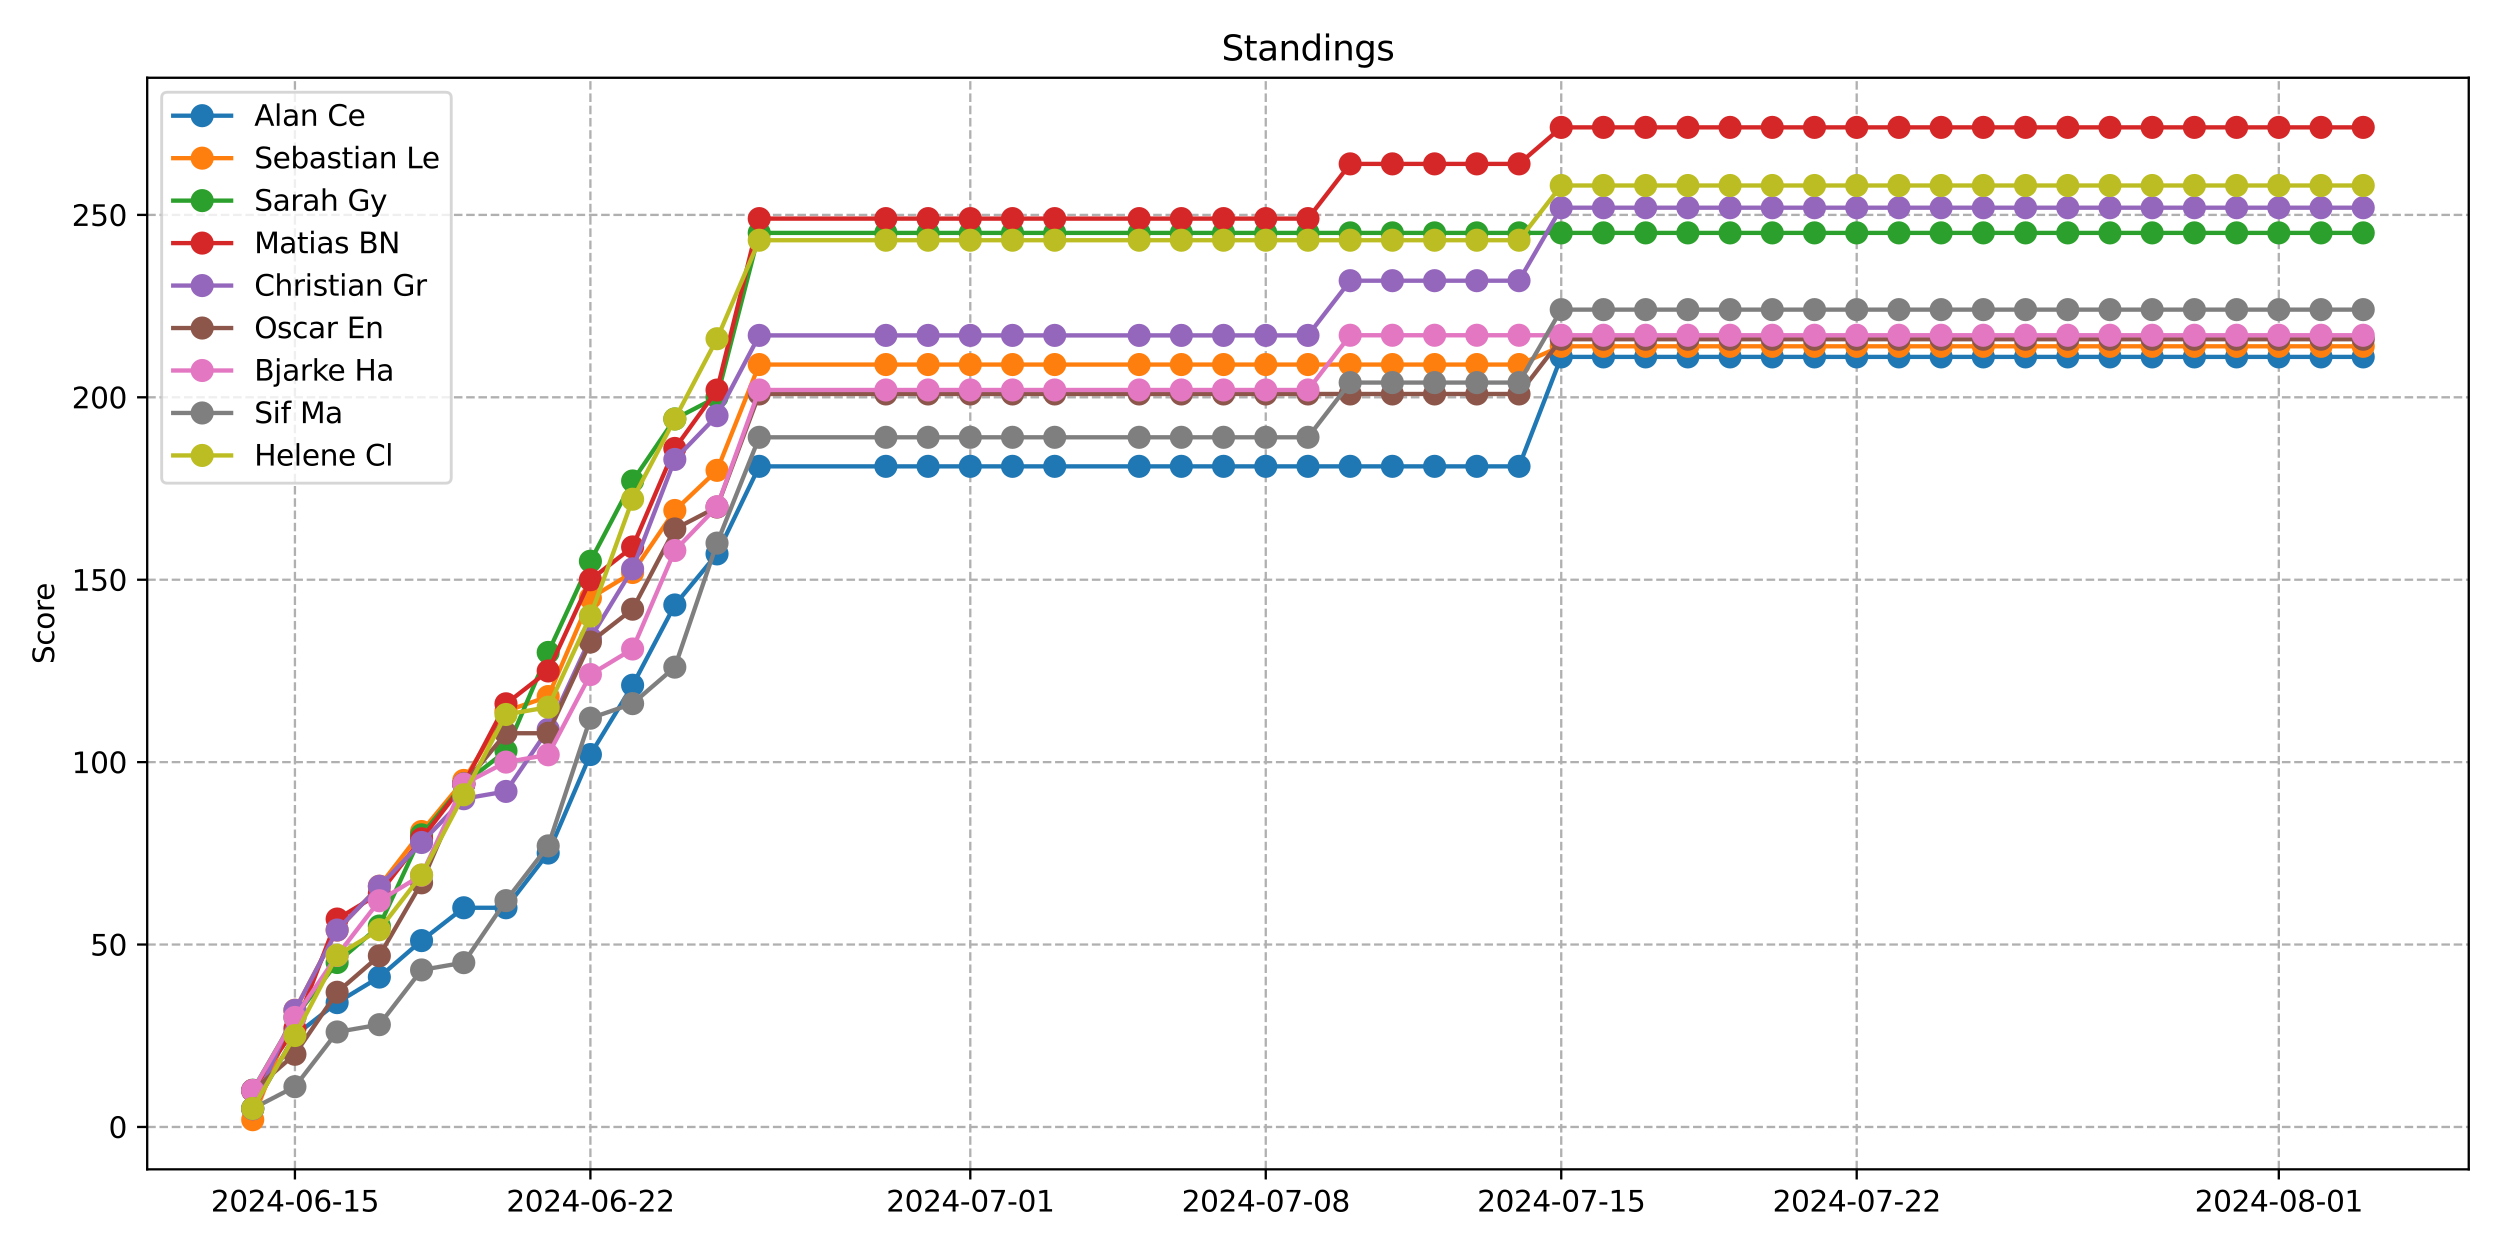 <?xml version="1.0" encoding="utf-8" standalone="no"?>
<!DOCTYPE svg PUBLIC "-//W3C//DTD SVG 1.1//EN"
  "http://www.w3.org/Graphics/SVG/1.1/DTD/svg11.dtd">
<svg xmlns:xlink="http://www.w3.org/1999/xlink" width="864pt" height="432pt" viewBox="0 0 864 432" xmlns="http://www.w3.org/2000/svg" version="1.1">
 <defs>
  <style type="text/css">*{stroke-linejoin: round; stroke-linecap: butt}</style>
 </defs>
 <g id="figure_1">
  <g id="patch_1">
   <path d="M 0 432 
L 864 432 
L 864 0 
L 0 0 
z
" style="fill: #ffffff"/>
  </g>
  <g id="axes_1">
   <g id="patch_2">
    <path d="M 50.87 404.12 
L 853.2 404.12 
L 853.2 26.88 
L 50.87 26.88 
z
" style="fill: #ffffff"/>
   </g>
   <g id="matplotlib.axis_1">
    <g id="xtick_1">
     <g id="line2d_1">
      <path d="M 101.927 404.12 
L 101.927 26.88 
" clip-path="url(#pf085aa9160)" style="fill: none; stroke-dasharray: 2.96,1.28; stroke-dashoffset: 0; stroke: #b0b0b0; stroke-width: 0.8"/>
     </g>
     <g id="line2d_2">
      <defs>
       <path id="m0785f39a4c" d="M 0 0 
L 0 3.5 
" style="stroke: #000000; stroke-width: 0.8"/>
      </defs>
      <g>
       <use xlink:href="#m0785f39a4c" x="101.927" y="404.12" style="stroke: #000000; stroke-width: 0.8"/>
      </g>
     </g>
     <g id="text_1">
      <!-- 2024-06-15 -->
      <g transform="translate(72.87 418.718) scale(0.1 -0.1)">
       <defs>
        <path id="DejaVuSans-32" d="M 1228 531 
L 3431 531 
L 3431 0 
L 469 0 
L 469 531 
Q 828 903 1448 1529 
Q 2069 2156 2228 2338 
Q 2531 2678 2651 2914 
Q 2772 3150 2772 3378 
Q 2772 3750 2511 3984 
Q 2250 4219 1831 4219 
Q 1534 4219 1204 4116 
Q 875 4013 500 3803 
L 500 4441 
Q 881 4594 1212 4672 
Q 1544 4750 1819 4750 
Q 2544 4750 2975 4387 
Q 3406 4025 3406 3419 
Q 3406 3131 3298 2873 
Q 3191 2616 2906 2266 
Q 2828 2175 2409 1742 
Q 1991 1309 1228 531 
z
" transform="scale(0.016)"/>
        <path id="DejaVuSans-30" d="M 2034 4250 
Q 1547 4250 1301 3770 
Q 1056 3291 1056 2328 
Q 1056 1369 1301 889 
Q 1547 409 2034 409 
Q 2525 409 2770 889 
Q 3016 1369 3016 2328 
Q 3016 3291 2770 3770 
Q 2525 4250 2034 4250 
z
M 2034 4750 
Q 2819 4750 3233 4129 
Q 3647 3509 3647 2328 
Q 3647 1150 3233 529 
Q 2819 -91 2034 -91 
Q 1250 -91 836 529 
Q 422 1150 422 2328 
Q 422 3509 836 4129 
Q 1250 4750 2034 4750 
z
" transform="scale(0.016)"/>
        <path id="DejaVuSans-34" d="M 2419 4116 
L 825 1625 
L 2419 1625 
L 2419 4116 
z
M 2253 4666 
L 3047 4666 
L 3047 1625 
L 3713 1625 
L 3713 1100 
L 3047 1100 
L 3047 0 
L 2419 0 
L 2419 1100 
L 313 1100 
L 313 1709 
L 2253 4666 
z
" transform="scale(0.016)"/>
        <path id="DejaVuSans-2d" d="M 313 2009 
L 1997 2009 
L 1997 1497 
L 313 1497 
L 313 2009 
z
" transform="scale(0.016)"/>
        <path id="DejaVuSans-36" d="M 2113 2584 
Q 1688 2584 1439 2293 
Q 1191 2003 1191 1497 
Q 1191 994 1439 701 
Q 1688 409 2113 409 
Q 2538 409 2786 701 
Q 3034 994 3034 1497 
Q 3034 2003 2786 2293 
Q 2538 2584 2113 2584 
z
M 3366 4563 
L 3366 3988 
Q 3128 4100 2886 4159 
Q 2644 4219 2406 4219 
Q 1781 4219 1451 3797 
Q 1122 3375 1075 2522 
Q 1259 2794 1537 2939 
Q 1816 3084 2150 3084 
Q 2853 3084 3261 2657 
Q 3669 2231 3669 1497 
Q 3669 778 3244 343 
Q 2819 -91 2113 -91 
Q 1303 -91 875 529 
Q 447 1150 447 2328 
Q 447 3434 972 4092 
Q 1497 4750 2381 4750 
Q 2619 4750 2861 4703 
Q 3103 4656 3366 4563 
z
" transform="scale(0.016)"/>
        <path id="DejaVuSans-31" d="M 794 531 
L 1825 531 
L 1825 4091 
L 703 3866 
L 703 4441 
L 1819 4666 
L 2450 4666 
L 2450 531 
L 3481 531 
L 3481 0 
L 794 0 
L 794 531 
z
" transform="scale(0.016)"/>
        <path id="DejaVuSans-35" d="M 691 4666 
L 3169 4666 
L 3169 4134 
L 1269 4134 
L 1269 2991 
Q 1406 3038 1543 3061 
Q 1681 3084 1819 3084 
Q 2600 3084 3056 2656 
Q 3513 2228 3513 1497 
Q 3513 744 3044 326 
Q 2575 -91 1722 -91 
Q 1428 -91 1123 -41 
Q 819 9 494 109 
L 494 744 
Q 775 591 1075 516 
Q 1375 441 1709 441 
Q 2250 441 2565 725 
Q 2881 1009 2881 1497 
Q 2881 1984 2565 2268 
Q 2250 2553 1709 2553 
Q 1456 2553 1204 2497 
Q 953 2441 691 2322 
L 691 4666 
z
" transform="scale(0.016)"/>
       </defs>
       <use xlink:href="#DejaVuSans-32"/>
       <use xlink:href="#DejaVuSans-30" x="63.623"/>
       <use xlink:href="#DejaVuSans-32" x="127.246"/>
       <use xlink:href="#DejaVuSans-34" x="190.869"/>
       <use xlink:href="#DejaVuSans-2d" x="254.492"/>
       <use xlink:href="#DejaVuSans-30" x="290.576"/>
       <use xlink:href="#DejaVuSans-36" x="354.199"/>
       <use xlink:href="#DejaVuSans-2d" x="417.822"/>
       <use xlink:href="#DejaVuSans-31" x="453.906"/>
       <use xlink:href="#DejaVuSans-35" x="517.529"/>
      </g>
     </g>
    </g>
    <g id="xtick_2">
     <g id="line2d_3">
      <path d="M 204.042 404.12 
L 204.042 26.88 
" clip-path="url(#pf085aa9160)" style="fill: none; stroke-dasharray: 2.96,1.28; stroke-dashoffset: 0; stroke: #b0b0b0; stroke-width: 0.8"/>
     </g>
     <g id="line2d_4">
      <g>
       <use xlink:href="#m0785f39a4c" x="204.042" y="404.12" style="stroke: #000000; stroke-width: 0.8"/>
      </g>
     </g>
     <g id="text_2">
      <!-- 2024-06-22 -->
      <g transform="translate(174.984 418.718) scale(0.1 -0.1)">
       <use xlink:href="#DejaVuSans-32"/>
       <use xlink:href="#DejaVuSans-30" x="63.623"/>
       <use xlink:href="#DejaVuSans-32" x="127.246"/>
       <use xlink:href="#DejaVuSans-34" x="190.869"/>
       <use xlink:href="#DejaVuSans-2d" x="254.492"/>
       <use xlink:href="#DejaVuSans-30" x="290.576"/>
       <use xlink:href="#DejaVuSans-36" x="354.199"/>
       <use xlink:href="#DejaVuSans-2d" x="417.822"/>
       <use xlink:href="#DejaVuSans-32" x="453.906"/>
       <use xlink:href="#DejaVuSans-32" x="517.529"/>
      </g>
     </g>
    </g>
    <g id="xtick_3">
     <g id="line2d_5">
      <path d="M 335.332 404.12 
L 335.332 26.88 
" clip-path="url(#pf085aa9160)" style="fill: none; stroke-dasharray: 2.96,1.28; stroke-dashoffset: 0; stroke: #b0b0b0; stroke-width: 0.8"/>
     </g>
     <g id="line2d_6">
      <g>
       <use xlink:href="#m0785f39a4c" x="335.332" y="404.12" style="stroke: #000000; stroke-width: 0.8"/>
      </g>
     </g>
     <g id="text_3">
      <!-- 2024-07-01 -->
      <g transform="translate(306.275 418.718) scale(0.1 -0.1)">
       <defs>
        <path id="DejaVuSans-37" d="M 525 4666 
L 3525 4666 
L 3525 4397 
L 1831 0 
L 1172 0 
L 2766 4134 
L 525 4134 
L 525 4666 
z
" transform="scale(0.016)"/>
       </defs>
       <use xlink:href="#DejaVuSans-32"/>
       <use xlink:href="#DejaVuSans-30" x="63.623"/>
       <use xlink:href="#DejaVuSans-32" x="127.246"/>
       <use xlink:href="#DejaVuSans-34" x="190.869"/>
       <use xlink:href="#DejaVuSans-2d" x="254.492"/>
       <use xlink:href="#DejaVuSans-30" x="290.576"/>
       <use xlink:href="#DejaVuSans-37" x="354.199"/>
       <use xlink:href="#DejaVuSans-2d" x="417.822"/>
       <use xlink:href="#DejaVuSans-30" x="453.906"/>
       <use xlink:href="#DejaVuSans-31" x="517.529"/>
      </g>
     </g>
    </g>
    <g id="xtick_4">
     <g id="line2d_7">
      <path d="M 437.447 404.12 
L 437.447 26.88 
" clip-path="url(#pf085aa9160)" style="fill: none; stroke-dasharray: 2.96,1.28; stroke-dashoffset: 0; stroke: #b0b0b0; stroke-width: 0.8"/>
     </g>
     <g id="line2d_8">
      <g>
       <use xlink:href="#m0785f39a4c" x="437.447" y="404.12" style="stroke: #000000; stroke-width: 0.8"/>
      </g>
     </g>
     <g id="text_4">
      <!-- 2024-07-08 -->
      <g transform="translate(408.389 418.718) scale(0.1 -0.1)">
       <defs>
        <path id="DejaVuSans-38" d="M 2034 2216 
Q 1584 2216 1326 1975 
Q 1069 1734 1069 1313 
Q 1069 891 1326 650 
Q 1584 409 2034 409 
Q 2484 409 2743 651 
Q 3003 894 3003 1313 
Q 3003 1734 2745 1975 
Q 2488 2216 2034 2216 
z
M 1403 2484 
Q 997 2584 770 2862 
Q 544 3141 544 3541 
Q 544 4100 942 4425 
Q 1341 4750 2034 4750 
Q 2731 4750 3128 4425 
Q 3525 4100 3525 3541 
Q 3525 3141 3298 2862 
Q 3072 2584 2669 2484 
Q 3125 2378 3379 2068 
Q 3634 1759 3634 1313 
Q 3634 634 3220 271 
Q 2806 -91 2034 -91 
Q 1263 -91 848 271 
Q 434 634 434 1313 
Q 434 1759 690 2068 
Q 947 2378 1403 2484 
z
M 1172 3481 
Q 1172 3119 1398 2916 
Q 1625 2713 2034 2713 
Q 2441 2713 2670 2916 
Q 2900 3119 2900 3481 
Q 2900 3844 2670 4047 
Q 2441 4250 2034 4250 
Q 1625 4250 1398 4047 
Q 1172 3844 1172 3481 
z
" transform="scale(0.016)"/>
       </defs>
       <use xlink:href="#DejaVuSans-32"/>
       <use xlink:href="#DejaVuSans-30" x="63.623"/>
       <use xlink:href="#DejaVuSans-32" x="127.246"/>
       <use xlink:href="#DejaVuSans-34" x="190.869"/>
       <use xlink:href="#DejaVuSans-2d" x="254.492"/>
       <use xlink:href="#DejaVuSans-30" x="290.576"/>
       <use xlink:href="#DejaVuSans-37" x="354.199"/>
       <use xlink:href="#DejaVuSans-2d" x="417.822"/>
       <use xlink:href="#DejaVuSans-30" x="453.906"/>
       <use xlink:href="#DejaVuSans-38" x="517.529"/>
      </g>
     </g>
    </g>
    <g id="xtick_5">
     <g id="line2d_9">
      <path d="M 539.562 404.12 
L 539.562 26.88 
" clip-path="url(#pf085aa9160)" style="fill: none; stroke-dasharray: 2.96,1.28; stroke-dashoffset: 0; stroke: #b0b0b0; stroke-width: 0.8"/>
     </g>
     <g id="line2d_10">
      <g>
       <use xlink:href="#m0785f39a4c" x="539.562" y="404.12" style="stroke: #000000; stroke-width: 0.8"/>
      </g>
     </g>
     <g id="text_5">
      <!-- 2024-07-15 -->
      <g transform="translate(510.504 418.718) scale(0.1 -0.1)">
       <use xlink:href="#DejaVuSans-32"/>
       <use xlink:href="#DejaVuSans-30" x="63.623"/>
       <use xlink:href="#DejaVuSans-32" x="127.246"/>
       <use xlink:href="#DejaVuSans-34" x="190.869"/>
       <use xlink:href="#DejaVuSans-2d" x="254.492"/>
       <use xlink:href="#DejaVuSans-30" x="290.576"/>
       <use xlink:href="#DejaVuSans-37" x="354.199"/>
       <use xlink:href="#DejaVuSans-2d" x="417.822"/>
       <use xlink:href="#DejaVuSans-31" x="453.906"/>
       <use xlink:href="#DejaVuSans-35" x="517.529"/>
      </g>
     </g>
    </g>
    <g id="xtick_6">
     <g id="line2d_11">
      <path d="M 641.677 404.12 
L 641.677 26.88 
" clip-path="url(#pf085aa9160)" style="fill: none; stroke-dasharray: 2.96,1.28; stroke-dashoffset: 0; stroke: #b0b0b0; stroke-width: 0.8"/>
     </g>
     <g id="line2d_12">
      <g>
       <use xlink:href="#m0785f39a4c" x="641.677" y="404.12" style="stroke: #000000; stroke-width: 0.8"/>
      </g>
     </g>
     <g id="text_6">
      <!-- 2024-07-22 -->
      <g transform="translate(612.619 418.718) scale(0.1 -0.1)">
       <use xlink:href="#DejaVuSans-32"/>
       <use xlink:href="#DejaVuSans-30" x="63.623"/>
       <use xlink:href="#DejaVuSans-32" x="127.246"/>
       <use xlink:href="#DejaVuSans-34" x="190.869"/>
       <use xlink:href="#DejaVuSans-2d" x="254.492"/>
       <use xlink:href="#DejaVuSans-30" x="290.576"/>
       <use xlink:href="#DejaVuSans-37" x="354.199"/>
       <use xlink:href="#DejaVuSans-2d" x="417.822"/>
       <use xlink:href="#DejaVuSans-32" x="453.906"/>
       <use xlink:href="#DejaVuSans-32" x="517.529"/>
      </g>
     </g>
    </g>
    <g id="xtick_7">
     <g id="line2d_13">
      <path d="M 787.555 404.12 
L 787.555 26.88 
" clip-path="url(#pf085aa9160)" style="fill: none; stroke-dasharray: 2.96,1.28; stroke-dashoffset: 0; stroke: #b0b0b0; stroke-width: 0.8"/>
     </g>
     <g id="line2d_14">
      <g>
       <use xlink:href="#m0785f39a4c" x="787.555" y="404.12" style="stroke: #000000; stroke-width: 0.8"/>
      </g>
     </g>
     <g id="text_7">
      <!-- 2024-08-01 -->
      <g transform="translate(758.497 418.718) scale(0.1 -0.1)">
       <use xlink:href="#DejaVuSans-32"/>
       <use xlink:href="#DejaVuSans-30" x="63.623"/>
       <use xlink:href="#DejaVuSans-32" x="127.246"/>
       <use xlink:href="#DejaVuSans-34" x="190.869"/>
       <use xlink:href="#DejaVuSans-2d" x="254.492"/>
       <use xlink:href="#DejaVuSans-30" x="290.576"/>
       <use xlink:href="#DejaVuSans-38" x="354.199"/>
       <use xlink:href="#DejaVuSans-2d" x="417.822"/>
       <use xlink:href="#DejaVuSans-30" x="453.906"/>
       <use xlink:href="#DejaVuSans-31" x="517.529"/>
      </g>
     </g>
    </g>
   </g>
   <g id="matplotlib.axis_2">
    <g id="ytick_1">
     <g id="line2d_15">
      <path d="M 50.87 389.473 
L 853.2 389.473 
" clip-path="url(#pf085aa9160)" style="fill: none; stroke-dasharray: 2.96,1.28; stroke-dashoffset: 0; stroke: #b0b0b0; stroke-width: 0.8"/>
     </g>
     <g id="line2d_16">
      <defs>
       <path id="m691a57e99d" d="M 0 0 
L -3.5 0 
" style="stroke: #000000; stroke-width: 0.8"/>
      </defs>
      <g>
       <use xlink:href="#m691a57e99d" x="50.87" y="389.473" style="stroke: #000000; stroke-width: 0.8"/>
      </g>
     </g>
     <g id="text_8">
      <!-- 0 -->
      <g transform="translate(37.508 393.272) scale(0.1 -0.1)">
       <use xlink:href="#DejaVuSans-30"/>
      </g>
     </g>
    </g>
    <g id="ytick_2">
     <g id="line2d_17">
      <path d="M 50.87 326.433 
L 853.2 326.433 
" clip-path="url(#pf085aa9160)" style="fill: none; stroke-dasharray: 2.96,1.28; stroke-dashoffset: 0; stroke: #b0b0b0; stroke-width: 0.8"/>
     </g>
     <g id="line2d_18">
      <g>
       <use xlink:href="#m691a57e99d" x="50.87" y="326.433" style="stroke: #000000; stroke-width: 0.8"/>
      </g>
     </g>
     <g id="text_9">
      <!-- 50 -->
      <g transform="translate(31.145 330.232) scale(0.1 -0.1)">
       <use xlink:href="#DejaVuSans-35"/>
       <use xlink:href="#DejaVuSans-30" x="63.623"/>
      </g>
     </g>
    </g>
    <g id="ytick_3">
     <g id="line2d_19">
      <path d="M 50.87 263.393 
L 853.2 263.393 
" clip-path="url(#pf085aa9160)" style="fill: none; stroke-dasharray: 2.96,1.28; stroke-dashoffset: 0; stroke: #b0b0b0; stroke-width: 0.8"/>
     </g>
     <g id="line2d_20">
      <g>
       <use xlink:href="#m691a57e99d" x="50.87" y="263.393" style="stroke: #000000; stroke-width: 0.8"/>
      </g>
     </g>
     <g id="text_10">
      <!-- 100 -->
      <g transform="translate(24.782 267.193) scale(0.1 -0.1)">
       <use xlink:href="#DejaVuSans-31"/>
       <use xlink:href="#DejaVuSans-30" x="63.623"/>
       <use xlink:href="#DejaVuSans-30" x="127.246"/>
      </g>
     </g>
    </g>
    <g id="ytick_4">
     <g id="line2d_21">
      <path d="M 50.87 200.353 
L 853.2 200.353 
" clip-path="url(#pf085aa9160)" style="fill: none; stroke-dasharray: 2.96,1.28; stroke-dashoffset: 0; stroke: #b0b0b0; stroke-width: 0.8"/>
     </g>
     <g id="line2d_22">
      <g>
       <use xlink:href="#m691a57e99d" x="50.87" y="200.353" style="stroke: #000000; stroke-width: 0.8"/>
      </g>
     </g>
     <g id="text_11">
      <!-- 150 -->
      <g transform="translate(24.782 204.153) scale(0.1 -0.1)">
       <use xlink:href="#DejaVuSans-31"/>
       <use xlink:href="#DejaVuSans-35" x="63.623"/>
       <use xlink:href="#DejaVuSans-30" x="127.246"/>
      </g>
     </g>
    </g>
    <g id="ytick_5">
     <g id="line2d_23">
      <path d="M 50.87 137.313 
L 853.2 137.313 
" clip-path="url(#pf085aa9160)" style="fill: none; stroke-dasharray: 2.96,1.28; stroke-dashoffset: 0; stroke: #b0b0b0; stroke-width: 0.8"/>
     </g>
     <g id="line2d_24">
      <g>
       <use xlink:href="#m691a57e99d" x="50.87" y="137.313" style="stroke: #000000; stroke-width: 0.8"/>
      </g>
     </g>
     <g id="text_12">
      <!-- 200 -->
      <g transform="translate(24.782 141.113) scale(0.1 -0.1)">
       <use xlink:href="#DejaVuSans-32"/>
       <use xlink:href="#DejaVuSans-30" x="63.623"/>
       <use xlink:href="#DejaVuSans-30" x="127.246"/>
      </g>
     </g>
    </g>
    <g id="ytick_6">
     <g id="line2d_25">
      <path d="M 50.87 74.273 
L 853.2 74.273 
" clip-path="url(#pf085aa9160)" style="fill: none; stroke-dasharray: 2.96,1.28; stroke-dashoffset: 0; stroke: #b0b0b0; stroke-width: 0.8"/>
     </g>
     <g id="line2d_26">
      <g>
       <use xlink:href="#m691a57e99d" x="50.87" y="74.273" style="stroke: #000000; stroke-width: 0.8"/>
      </g>
     </g>
     <g id="text_13">
      <!-- 250 -->
      <g transform="translate(24.782 78.073) scale(0.1 -0.1)">
       <use xlink:href="#DejaVuSans-32"/>
       <use xlink:href="#DejaVuSans-35" x="63.623"/>
       <use xlink:href="#DejaVuSans-30" x="127.246"/>
      </g>
     </g>
    </g>
    <g id="text_14">
     <!-- Score -->
     <g transform="translate(18.703 229.502) rotate(-90) scale(0.1 -0.1)">
      <defs>
       <path id="DejaVuSans-53" d="M 3425 4513 
L 3425 3897 
Q 3066 4069 2747 4153 
Q 2428 4238 2131 4238 
Q 1616 4238 1336 4038 
Q 1056 3838 1056 3469 
Q 1056 3159 1242 3001 
Q 1428 2844 1947 2747 
L 2328 2669 
Q 3034 2534 3370 2195 
Q 3706 1856 3706 1288 
Q 3706 609 3251 259 
Q 2797 -91 1919 -91 
Q 1588 -91 1214 -16 
Q 841 59 441 206 
L 441 856 
Q 825 641 1194 531 
Q 1563 422 1919 422 
Q 2459 422 2753 634 
Q 3047 847 3047 1241 
Q 3047 1584 2836 1778 
Q 2625 1972 2144 2069 
L 1759 2144 
Q 1053 2284 737 2584 
Q 422 2884 422 3419 
Q 422 4038 858 4394 
Q 1294 4750 2059 4750 
Q 2388 4750 2728 4690 
Q 3069 4631 3425 4513 
z
" transform="scale(0.016)"/>
       <path id="DejaVuSans-63" d="M 3122 3366 
L 3122 2828 
Q 2878 2963 2633 3030 
Q 2388 3097 2138 3097 
Q 1578 3097 1268 2742 
Q 959 2388 959 1747 
Q 959 1106 1268 751 
Q 1578 397 2138 397 
Q 2388 397 2633 464 
Q 2878 531 3122 666 
L 3122 134 
Q 2881 22 2623 -34 
Q 2366 -91 2075 -91 
Q 1284 -91 818 406 
Q 353 903 353 1747 
Q 353 2603 823 3093 
Q 1294 3584 2113 3584 
Q 2378 3584 2631 3529 
Q 2884 3475 3122 3366 
z
" transform="scale(0.016)"/>
       <path id="DejaVuSans-6f" d="M 1959 3097 
Q 1497 3097 1228 2736 
Q 959 2375 959 1747 
Q 959 1119 1226 758 
Q 1494 397 1959 397 
Q 2419 397 2687 759 
Q 2956 1122 2956 1747 
Q 2956 2369 2687 2733 
Q 2419 3097 1959 3097 
z
M 1959 3584 
Q 2709 3584 3137 3096 
Q 3566 2609 3566 1747 
Q 3566 888 3137 398 
Q 2709 -91 1959 -91 
Q 1206 -91 779 398 
Q 353 888 353 1747 
Q 353 2609 779 3096 
Q 1206 3584 1959 3584 
z
" transform="scale(0.016)"/>
       <path id="DejaVuSans-72" d="M 2631 2963 
Q 2534 3019 2420 3045 
Q 2306 3072 2169 3072 
Q 1681 3072 1420 2755 
Q 1159 2438 1159 1844 
L 1159 0 
L 581 0 
L 581 3500 
L 1159 3500 
L 1159 2956 
Q 1341 3275 1631 3429 
Q 1922 3584 2338 3584 
Q 2397 3584 2469 3576 
Q 2541 3569 2628 3553 
L 2631 2963 
z
" transform="scale(0.016)"/>
       <path id="DejaVuSans-65" d="M 3597 1894 
L 3597 1613 
L 953 1613 
Q 991 1019 1311 708 
Q 1631 397 2203 397 
Q 2534 397 2845 478 
Q 3156 559 3463 722 
L 3463 178 
Q 3153 47 2828 -22 
Q 2503 -91 2169 -91 
Q 1331 -91 842 396 
Q 353 884 353 1716 
Q 353 2575 817 3079 
Q 1281 3584 2069 3584 
Q 2775 3584 3186 3129 
Q 3597 2675 3597 1894 
z
M 3022 2063 
Q 3016 2534 2758 2815 
Q 2500 3097 2075 3097 
Q 1594 3097 1305 2825 
Q 1016 2553 972 2059 
L 3022 2063 
z
" transform="scale(0.016)"/>
      </defs>
      <use xlink:href="#DejaVuSans-53"/>
      <use xlink:href="#DejaVuSans-63" x="63.477"/>
      <use xlink:href="#DejaVuSans-6f" x="118.457"/>
      <use xlink:href="#DejaVuSans-72" x="179.639"/>
      <use xlink:href="#DejaVuSans-65" x="218.502"/>
     </g>
    </g>
   </g>
   <g id="line2d_27">
    <path d="M 87.34 383.068 
L 101.927 357.852 
L 116.515 346.505 
L 131.103 337.68 
L 145.691 325.072 
L 160.279 313.724 
L 174.866 313.724 
L 189.454 294.812 
L 204.042 260.771 
L 218.63 236.816 
L 233.218 209.078 
L 247.806 191.427 
L 262.393 161.168 
L 306.157 161.168 
L 320.745 161.168 
L 335.332 161.168 
L 349.92 161.168 
L 364.508 161.168 
L 393.684 161.168 
L 408.272 161.168 
L 422.859 161.168 
L 437.447 161.168 
L 452.035 161.168 
L 466.623 161.168 
L 481.211 161.168 
L 495.798 161.168 
L 510.386 161.168 
L 524.974 161.168 
L 539.562 123.344 
L 554.15 123.344 
L 568.738 123.344 
L 583.325 123.344 
L 597.913 123.344 
L 612.501 123.344 
L 627.089 123.344 
L 641.677 123.344 
L 656.264 123.344 
L 670.852 123.344 
L 685.44 123.344 
L 700.028 123.344 
L 714.616 123.344 
L 729.204 123.344 
L 743.791 123.344 
L 758.379 123.344 
L 772.967 123.344 
L 787.555 123.344 
L 802.143 123.344 
L 816.73 123.344 
" clip-path="url(#pf085aa9160)" style="fill: none; stroke: #1f77b4; stroke-width: 1.5; stroke-linecap: square"/>
    <defs>
     <path id="m1bbced8760" d="M 0 3.5 
C 0.928 3.5 1.819 3.131 2.475 2.475 
C 3.131 1.819 3.5 0.928 3.5 0 
C 3.5 -0.928 3.131 -1.819 2.475 -2.475 
C 1.819 -3.131 0.928 -3.5 0 -3.5 
C -0.928 -3.5 -1.819 -3.131 -2.475 -2.475 
C -3.131 -1.819 -3.5 -0.928 -3.5 0 
C -3.5 0.928 -3.131 1.819 -2.475 2.475 
C -1.819 3.131 -0.928 3.5 0 3.5 
z
" style="stroke: #1f77b4"/>
    </defs>
    <g clip-path="url(#pf085aa9160)">
     <use xlink:href="#m1bbced8760" x="87.34" y="383.068" style="fill: #1f77b4; stroke: #1f77b4"/>
     <use xlink:href="#m1bbced8760" x="101.927" y="357.852" style="fill: #1f77b4; stroke: #1f77b4"/>
     <use xlink:href="#m1bbced8760" x="116.515" y="346.505" style="fill: #1f77b4; stroke: #1f77b4"/>
     <use xlink:href="#m1bbced8760" x="131.103" y="337.68" style="fill: #1f77b4; stroke: #1f77b4"/>
     <use xlink:href="#m1bbced8760" x="145.691" y="325.072" style="fill: #1f77b4; stroke: #1f77b4"/>
     <use xlink:href="#m1bbced8760" x="160.279" y="313.724" style="fill: #1f77b4; stroke: #1f77b4"/>
     <use xlink:href="#m1bbced8760" x="174.866" y="313.724" style="fill: #1f77b4; stroke: #1f77b4"/>
     <use xlink:href="#m1bbced8760" x="189.454" y="294.812" style="fill: #1f77b4; stroke: #1f77b4"/>
     <use xlink:href="#m1bbced8760" x="204.042" y="260.771" style="fill: #1f77b4; stroke: #1f77b4"/>
     <use xlink:href="#m1bbced8760" x="218.63" y="236.816" style="fill: #1f77b4; stroke: #1f77b4"/>
     <use xlink:href="#m1bbced8760" x="233.218" y="209.078" style="fill: #1f77b4; stroke: #1f77b4"/>
     <use xlink:href="#m1bbced8760" x="247.806" y="191.427" style="fill: #1f77b4; stroke: #1f77b4"/>
     <use xlink:href="#m1bbced8760" x="262.393" y="161.168" style="fill: #1f77b4; stroke: #1f77b4"/>
     <use xlink:href="#m1bbced8760" x="306.157" y="161.168" style="fill: #1f77b4; stroke: #1f77b4"/>
     <use xlink:href="#m1bbced8760" x="320.745" y="161.168" style="fill: #1f77b4; stroke: #1f77b4"/>
     <use xlink:href="#m1bbced8760" x="335.332" y="161.168" style="fill: #1f77b4; stroke: #1f77b4"/>
     <use xlink:href="#m1bbced8760" x="349.92" y="161.168" style="fill: #1f77b4; stroke: #1f77b4"/>
     <use xlink:href="#m1bbced8760" x="364.508" y="161.168" style="fill: #1f77b4; stroke: #1f77b4"/>
     <use xlink:href="#m1bbced8760" x="393.684" y="161.168" style="fill: #1f77b4; stroke: #1f77b4"/>
     <use xlink:href="#m1bbced8760" x="408.272" y="161.168" style="fill: #1f77b4; stroke: #1f77b4"/>
     <use xlink:href="#m1bbced8760" x="422.859" y="161.168" style="fill: #1f77b4; stroke: #1f77b4"/>
     <use xlink:href="#m1bbced8760" x="437.447" y="161.168" style="fill: #1f77b4; stroke: #1f77b4"/>
     <use xlink:href="#m1bbced8760" x="452.035" y="161.168" style="fill: #1f77b4; stroke: #1f77b4"/>
     <use xlink:href="#m1bbced8760" x="466.623" y="161.168" style="fill: #1f77b4; stroke: #1f77b4"/>
     <use xlink:href="#m1bbced8760" x="481.211" y="161.168" style="fill: #1f77b4; stroke: #1f77b4"/>
     <use xlink:href="#m1bbced8760" x="495.798" y="161.168" style="fill: #1f77b4; stroke: #1f77b4"/>
     <use xlink:href="#m1bbced8760" x="510.386" y="161.168" style="fill: #1f77b4; stroke: #1f77b4"/>
     <use xlink:href="#m1bbced8760" x="524.974" y="161.168" style="fill: #1f77b4; stroke: #1f77b4"/>
     <use xlink:href="#m1bbced8760" x="539.562" y="123.344" style="fill: #1f77b4; stroke: #1f77b4"/>
     <use xlink:href="#m1bbced8760" x="554.15" y="123.344" style="fill: #1f77b4; stroke: #1f77b4"/>
     <use xlink:href="#m1bbced8760" x="568.738" y="123.344" style="fill: #1f77b4; stroke: #1f77b4"/>
     <use xlink:href="#m1bbced8760" x="583.325" y="123.344" style="fill: #1f77b4; stroke: #1f77b4"/>
     <use xlink:href="#m1bbced8760" x="597.913" y="123.344" style="fill: #1f77b4; stroke: #1f77b4"/>
     <use xlink:href="#m1bbced8760" x="612.501" y="123.344" style="fill: #1f77b4; stroke: #1f77b4"/>
     <use xlink:href="#m1bbced8760" x="627.089" y="123.344" style="fill: #1f77b4; stroke: #1f77b4"/>
     <use xlink:href="#m1bbced8760" x="641.677" y="123.344" style="fill: #1f77b4; stroke: #1f77b4"/>
     <use xlink:href="#m1bbced8760" x="656.264" y="123.344" style="fill: #1f77b4; stroke: #1f77b4"/>
     <use xlink:href="#m1bbced8760" x="670.852" y="123.344" style="fill: #1f77b4; stroke: #1f77b4"/>
     <use xlink:href="#m1bbced8760" x="685.44" y="123.344" style="fill: #1f77b4; stroke: #1f77b4"/>
     <use xlink:href="#m1bbced8760" x="700.028" y="123.344" style="fill: #1f77b4; stroke: #1f77b4"/>
     <use xlink:href="#m1bbced8760" x="714.616" y="123.344" style="fill: #1f77b4; stroke: #1f77b4"/>
     <use xlink:href="#m1bbced8760" x="729.204" y="123.344" style="fill: #1f77b4; stroke: #1f77b4"/>
     <use xlink:href="#m1bbced8760" x="743.791" y="123.344" style="fill: #1f77b4; stroke: #1f77b4"/>
     <use xlink:href="#m1bbced8760" x="758.379" y="123.344" style="fill: #1f77b4; stroke: #1f77b4"/>
     <use xlink:href="#m1bbced8760" x="772.967" y="123.344" style="fill: #1f77b4; stroke: #1f77b4"/>
     <use xlink:href="#m1bbced8760" x="787.555" y="123.344" style="fill: #1f77b4; stroke: #1f77b4"/>
     <use xlink:href="#m1bbced8760" x="802.143" y="123.344" style="fill: #1f77b4; stroke: #1f77b4"/>
     <use xlink:href="#m1bbced8760" x="816.73" y="123.344" style="fill: #1f77b4; stroke: #1f77b4"/>
    </g>
   </g>
   <g id="line2d_28">
    <path d="M 87.34 386.973 
L 101.927 349.149 
L 116.515 321.411 
L 131.103 306.282 
L 145.691 287.37 
L 160.279 269.718 
L 174.866 245.763 
L 189.454 240.72 
L 204.042 206.678 
L 218.63 197.853 
L 233.218 176.419 
L 247.806 162.55 
L 262.393 125.987 
L 306.157 125.987 
L 320.745 125.987 
L 335.332 125.987 
L 349.92 125.987 
L 364.508 125.987 
L 393.684 125.987 
L 408.272 125.987 
L 422.859 125.987 
L 437.447 125.987 
L 452.035 125.987 
L 466.623 125.987 
L 481.211 125.987 
L 495.798 125.987 
L 510.386 125.987 
L 524.974 125.987 
L 539.562 119.683 
L 554.15 119.683 
L 568.738 119.683 
L 583.325 119.683 
L 597.913 119.683 
L 612.501 119.683 
L 627.089 119.683 
L 641.677 119.683 
L 656.264 119.683 
L 670.852 119.683 
L 685.44 119.683 
L 700.028 119.683 
L 714.616 119.683 
L 729.204 119.683 
L 743.791 119.683 
L 758.379 119.683 
L 772.967 119.683 
L 787.555 119.683 
L 802.143 119.683 
L 816.73 119.683 
" clip-path="url(#pf085aa9160)" style="fill: none; stroke: #ff7f0e; stroke-width: 1.5; stroke-linecap: square"/>
    <defs>
     <path id="m4d5cfeb626" d="M 0 3.5 
C 0.928 3.5 1.819 3.131 2.475 2.475 
C 3.131 1.819 3.5 0.928 3.5 0 
C 3.5 -0.928 3.131 -1.819 2.475 -2.475 
C 1.819 -3.131 0.928 -3.5 0 -3.5 
C -0.928 -3.5 -1.819 -3.131 -2.475 -2.475 
C -3.131 -1.819 -3.5 -0.928 -3.5 0 
C -3.5 0.928 -3.131 1.819 -2.475 2.475 
C -1.819 3.131 -0.928 3.5 0 3.5 
z
" style="stroke: #ff7f0e"/>
    </defs>
    <g clip-path="url(#pf085aa9160)">
     <use xlink:href="#m4d5cfeb626" x="87.34" y="386.973" style="fill: #ff7f0e; stroke: #ff7f0e"/>
     <use xlink:href="#m4d5cfeb626" x="101.927" y="349.149" style="fill: #ff7f0e; stroke: #ff7f0e"/>
     <use xlink:href="#m4d5cfeb626" x="116.515" y="321.411" style="fill: #ff7f0e; stroke: #ff7f0e"/>
     <use xlink:href="#m4d5cfeb626" x="131.103" y="306.282" style="fill: #ff7f0e; stroke: #ff7f0e"/>
     <use xlink:href="#m4d5cfeb626" x="145.691" y="287.37" style="fill: #ff7f0e; stroke: #ff7f0e"/>
     <use xlink:href="#m4d5cfeb626" x="160.279" y="269.718" style="fill: #ff7f0e; stroke: #ff7f0e"/>
     <use xlink:href="#m4d5cfeb626" x="174.866" y="245.763" style="fill: #ff7f0e; stroke: #ff7f0e"/>
     <use xlink:href="#m4d5cfeb626" x="189.454" y="240.72" style="fill: #ff7f0e; stroke: #ff7f0e"/>
     <use xlink:href="#m4d5cfeb626" x="204.042" y="206.678" style="fill: #ff7f0e; stroke: #ff7f0e"/>
     <use xlink:href="#m4d5cfeb626" x="218.63" y="197.853" style="fill: #ff7f0e; stroke: #ff7f0e"/>
     <use xlink:href="#m4d5cfeb626" x="233.218" y="176.419" style="fill: #ff7f0e; stroke: #ff7f0e"/>
     <use xlink:href="#m4d5cfeb626" x="247.806" y="162.55" style="fill: #ff7f0e; stroke: #ff7f0e"/>
     <use xlink:href="#m4d5cfeb626" x="262.393" y="125.987" style="fill: #ff7f0e; stroke: #ff7f0e"/>
     <use xlink:href="#m4d5cfeb626" x="306.157" y="125.987" style="fill: #ff7f0e; stroke: #ff7f0e"/>
     <use xlink:href="#m4d5cfeb626" x="320.745" y="125.987" style="fill: #ff7f0e; stroke: #ff7f0e"/>
     <use xlink:href="#m4d5cfeb626" x="335.332" y="125.987" style="fill: #ff7f0e; stroke: #ff7f0e"/>
     <use xlink:href="#m4d5cfeb626" x="349.92" y="125.987" style="fill: #ff7f0e; stroke: #ff7f0e"/>
     <use xlink:href="#m4d5cfeb626" x="364.508" y="125.987" style="fill: #ff7f0e; stroke: #ff7f0e"/>
     <use xlink:href="#m4d5cfeb626" x="393.684" y="125.987" style="fill: #ff7f0e; stroke: #ff7f0e"/>
     <use xlink:href="#m4d5cfeb626" x="408.272" y="125.987" style="fill: #ff7f0e; stroke: #ff7f0e"/>
     <use xlink:href="#m4d5cfeb626" x="422.859" y="125.987" style="fill: #ff7f0e; stroke: #ff7f0e"/>
     <use xlink:href="#m4d5cfeb626" x="437.447" y="125.987" style="fill: #ff7f0e; stroke: #ff7f0e"/>
     <use xlink:href="#m4d5cfeb626" x="452.035" y="125.987" style="fill: #ff7f0e; stroke: #ff7f0e"/>
     <use xlink:href="#m4d5cfeb626" x="466.623" y="125.987" style="fill: #ff7f0e; stroke: #ff7f0e"/>
     <use xlink:href="#m4d5cfeb626" x="481.211" y="125.987" style="fill: #ff7f0e; stroke: #ff7f0e"/>
     <use xlink:href="#m4d5cfeb626" x="495.798" y="125.987" style="fill: #ff7f0e; stroke: #ff7f0e"/>
     <use xlink:href="#m4d5cfeb626" x="510.386" y="125.987" style="fill: #ff7f0e; stroke: #ff7f0e"/>
     <use xlink:href="#m4d5cfeb626" x="524.974" y="125.987" style="fill: #ff7f0e; stroke: #ff7f0e"/>
     <use xlink:href="#m4d5cfeb626" x="539.562" y="119.683" style="fill: #ff7f0e; stroke: #ff7f0e"/>
     <use xlink:href="#m4d5cfeb626" x="554.15" y="119.683" style="fill: #ff7f0e; stroke: #ff7f0e"/>
     <use xlink:href="#m4d5cfeb626" x="568.738" y="119.683" style="fill: #ff7f0e; stroke: #ff7f0e"/>
     <use xlink:href="#m4d5cfeb626" x="583.325" y="119.683" style="fill: #ff7f0e; stroke: #ff7f0e"/>
     <use xlink:href="#m4d5cfeb626" x="597.913" y="119.683" style="fill: #ff7f0e; stroke: #ff7f0e"/>
     <use xlink:href="#m4d5cfeb626" x="612.501" y="119.683" style="fill: #ff7f0e; stroke: #ff7f0e"/>
     <use xlink:href="#m4d5cfeb626" x="627.089" y="119.683" style="fill: #ff7f0e; stroke: #ff7f0e"/>
     <use xlink:href="#m4d5cfeb626" x="641.677" y="119.683" style="fill: #ff7f0e; stroke: #ff7f0e"/>
     <use xlink:href="#m4d5cfeb626" x="656.264" y="119.683" style="fill: #ff7f0e; stroke: #ff7f0e"/>
     <use xlink:href="#m4d5cfeb626" x="670.852" y="119.683" style="fill: #ff7f0e; stroke: #ff7f0e"/>
     <use xlink:href="#m4d5cfeb626" x="685.44" y="119.683" style="fill: #ff7f0e; stroke: #ff7f0e"/>
     <use xlink:href="#m4d5cfeb626" x="700.028" y="119.683" style="fill: #ff7f0e; stroke: #ff7f0e"/>
     <use xlink:href="#m4d5cfeb626" x="714.616" y="119.683" style="fill: #ff7f0e; stroke: #ff7f0e"/>
     <use xlink:href="#m4d5cfeb626" x="729.204" y="119.683" style="fill: #ff7f0e; stroke: #ff7f0e"/>
     <use xlink:href="#m4d5cfeb626" x="743.791" y="119.683" style="fill: #ff7f0e; stroke: #ff7f0e"/>
     <use xlink:href="#m4d5cfeb626" x="758.379" y="119.683" style="fill: #ff7f0e; stroke: #ff7f0e"/>
     <use xlink:href="#m4d5cfeb626" x="772.967" y="119.683" style="fill: #ff7f0e; stroke: #ff7f0e"/>
     <use xlink:href="#m4d5cfeb626" x="787.555" y="119.683" style="fill: #ff7f0e; stroke: #ff7f0e"/>
     <use xlink:href="#m4d5cfeb626" x="802.143" y="119.683" style="fill: #ff7f0e; stroke: #ff7f0e"/>
     <use xlink:href="#m4d5cfeb626" x="816.73" y="119.683" style="fill: #ff7f0e; stroke: #ff7f0e"/>
    </g>
   </g>
   <g id="line2d_29">
    <path d="M 87.34 376.773 
L 101.927 351.557 
L 116.515 332.645 
L 131.103 320.037 
L 145.691 288.517 
L 160.279 270.866 
L 174.866 259.518 
L 189.454 225.477 
L 204.042 193.957 
L 218.63 166.219 
L 233.218 144.786 
L 247.806 137.221 
L 262.393 80.485 
L 306.157 80.485 
L 320.745 80.485 
L 335.332 80.485 
L 349.92 80.485 
L 364.508 80.485 
L 393.684 80.485 
L 408.272 80.485 
L 422.859 80.485 
L 437.447 80.485 
L 452.035 80.485 
L 466.623 80.485 
L 481.211 80.485 
L 495.798 80.485 
L 510.386 80.485 
L 524.974 80.485 
L 539.562 80.485 
L 554.15 80.485 
L 568.738 80.485 
L 583.325 80.485 
L 597.913 80.485 
L 612.501 80.485 
L 627.089 80.485 
L 641.677 80.485 
L 656.264 80.485 
L 670.852 80.485 
L 685.44 80.485 
L 700.028 80.485 
L 714.616 80.485 
L 729.204 80.485 
L 743.791 80.485 
L 758.379 80.485 
L 772.967 80.485 
L 787.555 80.485 
L 802.143 80.485 
L 816.73 80.485 
" clip-path="url(#pf085aa9160)" style="fill: none; stroke: #2ca02c; stroke-width: 1.5; stroke-linecap: square"/>
    <defs>
     <path id="m5c461eb953" d="M 0 3.5 
C 0.928 3.5 1.819 3.131 2.475 2.475 
C 3.131 1.819 3.5 0.928 3.5 0 
C 3.5 -0.928 3.131 -1.819 2.475 -2.475 
C 1.819 -3.131 0.928 -3.5 0 -3.5 
C -0.928 -3.5 -1.819 -3.131 -2.475 -2.475 
C -3.131 -1.819 -3.5 -0.928 -3.5 0 
C -3.5 0.928 -3.131 1.819 -2.475 2.475 
C -1.819 3.131 -0.928 3.5 0 3.5 
z
" style="stroke: #2ca02c"/>
    </defs>
    <g clip-path="url(#pf085aa9160)">
     <use xlink:href="#m5c461eb953" x="87.34" y="376.773" style="fill: #2ca02c; stroke: #2ca02c"/>
     <use xlink:href="#m5c461eb953" x="101.927" y="351.557" style="fill: #2ca02c; stroke: #2ca02c"/>
     <use xlink:href="#m5c461eb953" x="116.515" y="332.645" style="fill: #2ca02c; stroke: #2ca02c"/>
     <use xlink:href="#m5c461eb953" x="131.103" y="320.037" style="fill: #2ca02c; stroke: #2ca02c"/>
     <use xlink:href="#m5c461eb953" x="145.691" y="288.517" style="fill: #2ca02c; stroke: #2ca02c"/>
     <use xlink:href="#m5c461eb953" x="160.279" y="270.866" style="fill: #2ca02c; stroke: #2ca02c"/>
     <use xlink:href="#m5c461eb953" x="174.866" y="259.518" style="fill: #2ca02c; stroke: #2ca02c"/>
     <use xlink:href="#m5c461eb953" x="189.454" y="225.477" style="fill: #2ca02c; stroke: #2ca02c"/>
     <use xlink:href="#m5c461eb953" x="204.042" y="193.957" style="fill: #2ca02c; stroke: #2ca02c"/>
     <use xlink:href="#m5c461eb953" x="218.63" y="166.219" style="fill: #2ca02c; stroke: #2ca02c"/>
     <use xlink:href="#m5c461eb953" x="233.218" y="144.786" style="fill: #2ca02c; stroke: #2ca02c"/>
     <use xlink:href="#m5c461eb953" x="247.806" y="137.221" style="fill: #2ca02c; stroke: #2ca02c"/>
     <use xlink:href="#m5c461eb953" x="262.393" y="80.485" style="fill: #2ca02c; stroke: #2ca02c"/>
     <use xlink:href="#m5c461eb953" x="306.157" y="80.485" style="fill: #2ca02c; stroke: #2ca02c"/>
     <use xlink:href="#m5c461eb953" x="320.745" y="80.485" style="fill: #2ca02c; stroke: #2ca02c"/>
     <use xlink:href="#m5c461eb953" x="335.332" y="80.485" style="fill: #2ca02c; stroke: #2ca02c"/>
     <use xlink:href="#m5c461eb953" x="349.92" y="80.485" style="fill: #2ca02c; stroke: #2ca02c"/>
     <use xlink:href="#m5c461eb953" x="364.508" y="80.485" style="fill: #2ca02c; stroke: #2ca02c"/>
     <use xlink:href="#m5c461eb953" x="393.684" y="80.485" style="fill: #2ca02c; stroke: #2ca02c"/>
     <use xlink:href="#m5c461eb953" x="408.272" y="80.485" style="fill: #2ca02c; stroke: #2ca02c"/>
     <use xlink:href="#m5c461eb953" x="422.859" y="80.485" style="fill: #2ca02c; stroke: #2ca02c"/>
     <use xlink:href="#m5c461eb953" x="437.447" y="80.485" style="fill: #2ca02c; stroke: #2ca02c"/>
     <use xlink:href="#m5c461eb953" x="452.035" y="80.485" style="fill: #2ca02c; stroke: #2ca02c"/>
     <use xlink:href="#m5c461eb953" x="466.623" y="80.485" style="fill: #2ca02c; stroke: #2ca02c"/>
     <use xlink:href="#m5c461eb953" x="481.211" y="80.485" style="fill: #2ca02c; stroke: #2ca02c"/>
     <use xlink:href="#m5c461eb953" x="495.798" y="80.485" style="fill: #2ca02c; stroke: #2ca02c"/>
     <use xlink:href="#m5c461eb953" x="510.386" y="80.485" style="fill: #2ca02c; stroke: #2ca02c"/>
     <use xlink:href="#m5c461eb953" x="524.974" y="80.485" style="fill: #2ca02c; stroke: #2ca02c"/>
     <use xlink:href="#m5c461eb953" x="539.562" y="80.485" style="fill: #2ca02c; stroke: #2ca02c"/>
     <use xlink:href="#m5c461eb953" x="554.15" y="80.485" style="fill: #2ca02c; stroke: #2ca02c"/>
     <use xlink:href="#m5c461eb953" x="568.738" y="80.485" style="fill: #2ca02c; stroke: #2ca02c"/>
     <use xlink:href="#m5c461eb953" x="583.325" y="80.485" style="fill: #2ca02c; stroke: #2ca02c"/>
     <use xlink:href="#m5c461eb953" x="597.913" y="80.485" style="fill: #2ca02c; stroke: #2ca02c"/>
     <use xlink:href="#m5c461eb953" x="612.501" y="80.485" style="fill: #2ca02c; stroke: #2ca02c"/>
     <use xlink:href="#m5c461eb953" x="627.089" y="80.485" style="fill: #2ca02c; stroke: #2ca02c"/>
     <use xlink:href="#m5c461eb953" x="641.677" y="80.485" style="fill: #2ca02c; stroke: #2ca02c"/>
     <use xlink:href="#m5c461eb953" x="656.264" y="80.485" style="fill: #2ca02c; stroke: #2ca02c"/>
     <use xlink:href="#m5c461eb953" x="670.852" y="80.485" style="fill: #2ca02c; stroke: #2ca02c"/>
     <use xlink:href="#m5c461eb953" x="685.44" y="80.485" style="fill: #2ca02c; stroke: #2ca02c"/>
     <use xlink:href="#m5c461eb953" x="700.028" y="80.485" style="fill: #2ca02c; stroke: #2ca02c"/>
     <use xlink:href="#m5c461eb953" x="714.616" y="80.485" style="fill: #2ca02c; stroke: #2ca02c"/>
     <use xlink:href="#m5c461eb953" x="729.204" y="80.485" style="fill: #2ca02c; stroke: #2ca02c"/>
     <use xlink:href="#m5c461eb953" x="743.791" y="80.485" style="fill: #2ca02c; stroke: #2ca02c"/>
     <use xlink:href="#m5c461eb953" x="758.379" y="80.485" style="fill: #2ca02c; stroke: #2ca02c"/>
     <use xlink:href="#m5c461eb953" x="772.967" y="80.485" style="fill: #2ca02c; stroke: #2ca02c"/>
     <use xlink:href="#m5c461eb953" x="787.555" y="80.485" style="fill: #2ca02c; stroke: #2ca02c"/>
     <use xlink:href="#m5c461eb953" x="802.143" y="80.485" style="fill: #2ca02c; stroke: #2ca02c"/>
     <use xlink:href="#m5c461eb953" x="816.73" y="80.485" style="fill: #2ca02c; stroke: #2ca02c"/>
    </g>
   </g>
   <g id="line2d_30">
    <path d="M 87.34 376.878 
L 101.927 355.445 
L 116.515 317.621 
L 131.103 308.795 
L 145.691 289.883 
L 160.279 270.971 
L 174.866 243.234 
L 189.454 231.886 
L 204.042 200.366 
L 218.63 189.019 
L 233.218 154.978 
L 247.806 134.805 
L 262.393 75.547 
L 306.157 75.547 
L 320.745 75.547 
L 335.332 75.547 
L 349.92 75.547 
L 364.508 75.547 
L 393.684 75.547 
L 408.272 75.547 
L 422.859 75.547 
L 437.447 75.547 
L 452.035 75.547 
L 466.623 56.635 
L 481.211 56.635 
L 495.798 56.635 
L 510.386 56.635 
L 524.974 56.635 
L 539.562 44.027 
L 554.15 44.027 
L 568.738 44.027 
L 583.325 44.027 
L 597.913 44.027 
L 612.501 44.027 
L 627.089 44.027 
L 641.677 44.027 
L 656.264 44.027 
L 670.852 44.027 
L 685.44 44.027 
L 700.028 44.027 
L 714.616 44.027 
L 729.204 44.027 
L 743.791 44.027 
L 758.379 44.027 
L 772.967 44.027 
L 787.555 44.027 
L 802.143 44.027 
L 816.73 44.027 
" clip-path="url(#pf085aa9160)" style="fill: none; stroke: #d62728; stroke-width: 1.5; stroke-linecap: square"/>
    <defs>
     <path id="m6128234409" d="M 0 3.5 
C 0.928 3.5 1.819 3.131 2.475 2.475 
C 3.131 1.819 3.5 0.928 3.5 0 
C 3.5 -0.928 3.131 -1.819 2.475 -2.475 
C 1.819 -3.131 0.928 -3.5 0 -3.5 
C -0.928 -3.5 -1.819 -3.131 -2.475 -2.475 
C -3.131 -1.819 -3.5 -0.928 -3.5 0 
C -3.5 0.928 -3.131 1.819 -2.475 2.475 
C -1.819 3.131 -0.928 3.5 0 3.5 
z
" style="stroke: #d62728"/>
    </defs>
    <g clip-path="url(#pf085aa9160)">
     <use xlink:href="#m6128234409" x="87.34" y="376.878" style="fill: #d62728; stroke: #d62728"/>
     <use xlink:href="#m6128234409" x="101.927" y="355.445" style="fill: #d62728; stroke: #d62728"/>
     <use xlink:href="#m6128234409" x="116.515" y="317.621" style="fill: #d62728; stroke: #d62728"/>
     <use xlink:href="#m6128234409" x="131.103" y="308.795" style="fill: #d62728; stroke: #d62728"/>
     <use xlink:href="#m6128234409" x="145.691" y="289.883" style="fill: #d62728; stroke: #d62728"/>
     <use xlink:href="#m6128234409" x="160.279" y="270.971" style="fill: #d62728; stroke: #d62728"/>
     <use xlink:href="#m6128234409" x="174.866" y="243.234" style="fill: #d62728; stroke: #d62728"/>
     <use xlink:href="#m6128234409" x="189.454" y="231.886" style="fill: #d62728; stroke: #d62728"/>
     <use xlink:href="#m6128234409" x="204.042" y="200.366" style="fill: #d62728; stroke: #d62728"/>
     <use xlink:href="#m6128234409" x="218.63" y="189.019" style="fill: #d62728; stroke: #d62728"/>
     <use xlink:href="#m6128234409" x="233.218" y="154.978" style="fill: #d62728; stroke: #d62728"/>
     <use xlink:href="#m6128234409" x="247.806" y="134.805" style="fill: #d62728; stroke: #d62728"/>
     <use xlink:href="#m6128234409" x="262.393" y="75.547" style="fill: #d62728; stroke: #d62728"/>
     <use xlink:href="#m6128234409" x="306.157" y="75.547" style="fill: #d62728; stroke: #d62728"/>
     <use xlink:href="#m6128234409" x="320.745" y="75.547" style="fill: #d62728; stroke: #d62728"/>
     <use xlink:href="#m6128234409" x="335.332" y="75.547" style="fill: #d62728; stroke: #d62728"/>
     <use xlink:href="#m6128234409" x="349.92" y="75.547" style="fill: #d62728; stroke: #d62728"/>
     <use xlink:href="#m6128234409" x="364.508" y="75.547" style="fill: #d62728; stroke: #d62728"/>
     <use xlink:href="#m6128234409" x="393.684" y="75.547" style="fill: #d62728; stroke: #d62728"/>
     <use xlink:href="#m6128234409" x="408.272" y="75.547" style="fill: #d62728; stroke: #d62728"/>
     <use xlink:href="#m6128234409" x="422.859" y="75.547" style="fill: #d62728; stroke: #d62728"/>
     <use xlink:href="#m6128234409" x="437.447" y="75.547" style="fill: #d62728; stroke: #d62728"/>
     <use xlink:href="#m6128234409" x="452.035" y="75.547" style="fill: #d62728; stroke: #d62728"/>
     <use xlink:href="#m6128234409" x="466.623" y="56.635" style="fill: #d62728; stroke: #d62728"/>
     <use xlink:href="#m6128234409" x="481.211" y="56.635" style="fill: #d62728; stroke: #d62728"/>
     <use xlink:href="#m6128234409" x="495.798" y="56.635" style="fill: #d62728; stroke: #d62728"/>
     <use xlink:href="#m6128234409" x="510.386" y="56.635" style="fill: #d62728; stroke: #d62728"/>
     <use xlink:href="#m6128234409" x="524.974" y="56.635" style="fill: #d62728; stroke: #d62728"/>
     <use xlink:href="#m6128234409" x="539.562" y="44.027" style="fill: #d62728; stroke: #d62728"/>
     <use xlink:href="#m6128234409" x="554.15" y="44.027" style="fill: #d62728; stroke: #d62728"/>
     <use xlink:href="#m6128234409" x="568.738" y="44.027" style="fill: #d62728; stroke: #d62728"/>
     <use xlink:href="#m6128234409" x="583.325" y="44.027" style="fill: #d62728; stroke: #d62728"/>
     <use xlink:href="#m6128234409" x="597.913" y="44.027" style="fill: #d62728; stroke: #d62728"/>
     <use xlink:href="#m6128234409" x="612.501" y="44.027" style="fill: #d62728; stroke: #d62728"/>
     <use xlink:href="#m6128234409" x="627.089" y="44.027" style="fill: #d62728; stroke: #d62728"/>
     <use xlink:href="#m6128234409" x="641.677" y="44.027" style="fill: #d62728; stroke: #d62728"/>
     <use xlink:href="#m6128234409" x="656.264" y="44.027" style="fill: #d62728; stroke: #d62728"/>
     <use xlink:href="#m6128234409" x="670.852" y="44.027" style="fill: #d62728; stroke: #d62728"/>
     <use xlink:href="#m6128234409" x="685.44" y="44.027" style="fill: #d62728; stroke: #d62728"/>
     <use xlink:href="#m6128234409" x="700.028" y="44.027" style="fill: #d62728; stroke: #d62728"/>
     <use xlink:href="#m6128234409" x="714.616" y="44.027" style="fill: #d62728; stroke: #d62728"/>
     <use xlink:href="#m6128234409" x="729.204" y="44.027" style="fill: #d62728; stroke: #d62728"/>
     <use xlink:href="#m6128234409" x="743.791" y="44.027" style="fill: #d62728; stroke: #d62728"/>
     <use xlink:href="#m6128234409" x="758.379" y="44.027" style="fill: #d62728; stroke: #d62728"/>
     <use xlink:href="#m6128234409" x="772.967" y="44.027" style="fill: #d62728; stroke: #d62728"/>
     <use xlink:href="#m6128234409" x="787.555" y="44.027" style="fill: #d62728; stroke: #d62728"/>
     <use xlink:href="#m6128234409" x="802.143" y="44.027" style="fill: #d62728; stroke: #d62728"/>
     <use xlink:href="#m6128234409" x="816.73" y="44.027" style="fill: #d62728; stroke: #d62728"/>
    </g>
   </g>
   <g id="line2d_31">
    <path d="M 87.34 383.203 
L 101.927 349.162 
L 116.515 321.424 
L 131.103 306.294 
L 145.691 291.165 
L 160.279 276.035 
L 174.866 273.514 
L 189.454 252.08 
L 204.042 220.56 
L 218.63 196.605 
L 233.218 158.781 
L 247.806 143.651 
L 262.393 115.914 
L 306.157 115.914 
L 320.745 115.914 
L 335.332 115.914 
L 349.92 115.914 
L 364.508 115.914 
L 393.684 115.914 
L 408.272 115.914 
L 422.859 115.914 
L 437.447 115.914 
L 452.035 115.914 
L 466.623 97.002 
L 481.211 97.002 
L 495.798 97.002 
L 510.386 97.002 
L 524.974 97.002 
L 539.562 71.786 
L 554.15 71.786 
L 568.738 71.786 
L 583.325 71.786 
L 597.913 71.786 
L 612.501 71.786 
L 627.089 71.786 
L 641.677 71.786 
L 656.264 71.786 
L 670.852 71.786 
L 685.44 71.786 
L 700.028 71.786 
L 714.616 71.786 
L 729.204 71.786 
L 743.791 71.786 
L 758.379 71.786 
L 772.967 71.786 
L 787.555 71.786 
L 802.143 71.786 
L 816.73 71.786 
" clip-path="url(#pf085aa9160)" style="fill: none; stroke: #9467bd; stroke-width: 1.5; stroke-linecap: square"/>
    <defs>
     <path id="m4824fb662d" d="M 0 3.5 
C 0.928 3.5 1.819 3.131 2.475 2.475 
C 3.131 1.819 3.5 0.928 3.5 0 
C 3.5 -0.928 3.131 -1.819 2.475 -2.475 
C 1.819 -3.131 0.928 -3.5 0 -3.5 
C -0.928 -3.5 -1.819 -3.131 -2.475 -2.475 
C -3.131 -1.819 -3.5 -0.928 -3.5 0 
C -3.5 0.928 -3.131 1.819 -2.475 2.475 
C -1.819 3.131 -0.928 3.5 0 3.5 
z
" style="stroke: #9467bd"/>
    </defs>
    <g clip-path="url(#pf085aa9160)">
     <use xlink:href="#m4824fb662d" x="87.34" y="383.203" style="fill: #9467bd; stroke: #9467bd"/>
     <use xlink:href="#m4824fb662d" x="101.927" y="349.162" style="fill: #9467bd; stroke: #9467bd"/>
     <use xlink:href="#m4824fb662d" x="116.515" y="321.424" style="fill: #9467bd; stroke: #9467bd"/>
     <use xlink:href="#m4824fb662d" x="131.103" y="306.294" style="fill: #9467bd; stroke: #9467bd"/>
     <use xlink:href="#m4824fb662d" x="145.691" y="291.165" style="fill: #9467bd; stroke: #9467bd"/>
     <use xlink:href="#m4824fb662d" x="160.279" y="276.035" style="fill: #9467bd; stroke: #9467bd"/>
     <use xlink:href="#m4824fb662d" x="174.866" y="273.514" style="fill: #9467bd; stroke: #9467bd"/>
     <use xlink:href="#m4824fb662d" x="189.454" y="252.08" style="fill: #9467bd; stroke: #9467bd"/>
     <use xlink:href="#m4824fb662d" x="204.042" y="220.56" style="fill: #9467bd; stroke: #9467bd"/>
     <use xlink:href="#m4824fb662d" x="218.63" y="196.605" style="fill: #9467bd; stroke: #9467bd"/>
     <use xlink:href="#m4824fb662d" x="233.218" y="158.781" style="fill: #9467bd; stroke: #9467bd"/>
     <use xlink:href="#m4824fb662d" x="247.806" y="143.651" style="fill: #9467bd; stroke: #9467bd"/>
     <use xlink:href="#m4824fb662d" x="262.393" y="115.914" style="fill: #9467bd; stroke: #9467bd"/>
     <use xlink:href="#m4824fb662d" x="306.157" y="115.914" style="fill: #9467bd; stroke: #9467bd"/>
     <use xlink:href="#m4824fb662d" x="320.745" y="115.914" style="fill: #9467bd; stroke: #9467bd"/>
     <use xlink:href="#m4824fb662d" x="335.332" y="115.914" style="fill: #9467bd; stroke: #9467bd"/>
     <use xlink:href="#m4824fb662d" x="349.92" y="115.914" style="fill: #9467bd; stroke: #9467bd"/>
     <use xlink:href="#m4824fb662d" x="364.508" y="115.914" style="fill: #9467bd; stroke: #9467bd"/>
     <use xlink:href="#m4824fb662d" x="393.684" y="115.914" style="fill: #9467bd; stroke: #9467bd"/>
     <use xlink:href="#m4824fb662d" x="408.272" y="115.914" style="fill: #9467bd; stroke: #9467bd"/>
     <use xlink:href="#m4824fb662d" x="422.859" y="115.914" style="fill: #9467bd; stroke: #9467bd"/>
     <use xlink:href="#m4824fb662d" x="437.447" y="115.914" style="fill: #9467bd; stroke: #9467bd"/>
     <use xlink:href="#m4824fb662d" x="452.035" y="115.914" style="fill: #9467bd; stroke: #9467bd"/>
     <use xlink:href="#m4824fb662d" x="466.623" y="97.002" style="fill: #9467bd; stroke: #9467bd"/>
     <use xlink:href="#m4824fb662d" x="481.211" y="97.002" style="fill: #9467bd; stroke: #9467bd"/>
     <use xlink:href="#m4824fb662d" x="495.798" y="97.002" style="fill: #9467bd; stroke: #9467bd"/>
     <use xlink:href="#m4824fb662d" x="510.386" y="97.002" style="fill: #9467bd; stroke: #9467bd"/>
     <use xlink:href="#m4824fb662d" x="524.974" y="97.002" style="fill: #9467bd; stroke: #9467bd"/>
     <use xlink:href="#m4824fb662d" x="539.562" y="71.786" style="fill: #9467bd; stroke: #9467bd"/>
     <use xlink:href="#m4824fb662d" x="554.15" y="71.786" style="fill: #9467bd; stroke: #9467bd"/>
     <use xlink:href="#m4824fb662d" x="568.738" y="71.786" style="fill: #9467bd; stroke: #9467bd"/>
     <use xlink:href="#m4824fb662d" x="583.325" y="71.786" style="fill: #9467bd; stroke: #9467bd"/>
     <use xlink:href="#m4824fb662d" x="597.913" y="71.786" style="fill: #9467bd; stroke: #9467bd"/>
     <use xlink:href="#m4824fb662d" x="612.501" y="71.786" style="fill: #9467bd; stroke: #9467bd"/>
     <use xlink:href="#m4824fb662d" x="627.089" y="71.786" style="fill: #9467bd; stroke: #9467bd"/>
     <use xlink:href="#m4824fb662d" x="641.677" y="71.786" style="fill: #9467bd; stroke: #9467bd"/>
     <use xlink:href="#m4824fb662d" x="656.264" y="71.786" style="fill: #9467bd; stroke: #9467bd"/>
     <use xlink:href="#m4824fb662d" x="670.852" y="71.786" style="fill: #9467bd; stroke: #9467bd"/>
     <use xlink:href="#m4824fb662d" x="685.44" y="71.786" style="fill: #9467bd; stroke: #9467bd"/>
     <use xlink:href="#m4824fb662d" x="700.028" y="71.786" style="fill: #9467bd; stroke: #9467bd"/>
     <use xlink:href="#m4824fb662d" x="714.616" y="71.786" style="fill: #9467bd; stroke: #9467bd"/>
     <use xlink:href="#m4824fb662d" x="729.204" y="71.786" style="fill: #9467bd; stroke: #9467bd"/>
     <use xlink:href="#m4824fb662d" x="743.791" y="71.786" style="fill: #9467bd; stroke: #9467bd"/>
     <use xlink:href="#m4824fb662d" x="758.379" y="71.786" style="fill: #9467bd; stroke: #9467bd"/>
     <use xlink:href="#m4824fb662d" x="772.967" y="71.786" style="fill: #9467bd; stroke: #9467bd"/>
     <use xlink:href="#m4824fb662d" x="787.555" y="71.786" style="fill: #9467bd; stroke: #9467bd"/>
     <use xlink:href="#m4824fb662d" x="802.143" y="71.786" style="fill: #9467bd; stroke: #9467bd"/>
     <use xlink:href="#m4824fb662d" x="816.73" y="71.786" style="fill: #9467bd; stroke: #9467bd"/>
    </g>
   </g>
   <g id="line2d_32">
    <path d="M 87.34 376.966 
L 101.927 364.358 
L 116.515 342.924 
L 131.103 330.316 
L 145.691 305.1 
L 160.279 271.058 
L 174.866 253.407 
L 189.454 253.407 
L 204.042 221.887 
L 218.63 210.54 
L 233.218 182.802 
L 247.806 175.238 
L 262.393 136.153 
L 306.157 136.153 
L 320.745 136.153 
L 335.332 136.153 
L 349.92 136.153 
L 364.508 136.153 
L 393.684 136.153 
L 408.272 136.153 
L 422.859 136.153 
L 437.447 136.153 
L 452.035 136.153 
L 466.623 136.153 
L 481.211 136.153 
L 495.798 136.153 
L 510.386 136.153 
L 524.974 136.153 
L 539.562 117.241 
L 554.15 117.241 
L 568.738 117.241 
L 583.325 117.241 
L 597.913 117.241 
L 612.501 117.241 
L 627.089 117.241 
L 641.677 117.241 
L 656.264 117.241 
L 670.852 117.241 
L 685.44 117.241 
L 700.028 117.241 
L 714.616 117.241 
L 729.204 117.241 
L 743.791 117.241 
L 758.379 117.241 
L 772.967 117.241 
L 787.555 117.241 
L 802.143 117.241 
L 816.73 117.241 
" clip-path="url(#pf085aa9160)" style="fill: none; stroke: #8c564b; stroke-width: 1.5; stroke-linecap: square"/>
    <defs>
     <path id="m6be920ba94" d="M 0 3.5 
C 0.928 3.5 1.819 3.131 2.475 2.475 
C 3.131 1.819 3.5 0.928 3.5 0 
C 3.5 -0.928 3.131 -1.819 2.475 -2.475 
C 1.819 -3.131 0.928 -3.5 0 -3.5 
C -0.928 -3.5 -1.819 -3.131 -2.475 -2.475 
C -3.131 -1.819 -3.5 -0.928 -3.5 0 
C -3.5 0.928 -3.131 1.819 -2.475 2.475 
C -1.819 3.131 -0.928 3.5 0 3.5 
z
" style="stroke: #8c564b"/>
    </defs>
    <g clip-path="url(#pf085aa9160)">
     <use xlink:href="#m6be920ba94" x="87.34" y="376.966" style="fill: #8c564b; stroke: #8c564b"/>
     <use xlink:href="#m6be920ba94" x="101.927" y="364.358" style="fill: #8c564b; stroke: #8c564b"/>
     <use xlink:href="#m6be920ba94" x="116.515" y="342.924" style="fill: #8c564b; stroke: #8c564b"/>
     <use xlink:href="#m6be920ba94" x="131.103" y="330.316" style="fill: #8c564b; stroke: #8c564b"/>
     <use xlink:href="#m6be920ba94" x="145.691" y="305.1" style="fill: #8c564b; stroke: #8c564b"/>
     <use xlink:href="#m6be920ba94" x="160.279" y="271.058" style="fill: #8c564b; stroke: #8c564b"/>
     <use xlink:href="#m6be920ba94" x="174.866" y="253.407" style="fill: #8c564b; stroke: #8c564b"/>
     <use xlink:href="#m6be920ba94" x="189.454" y="253.407" style="fill: #8c564b; stroke: #8c564b"/>
     <use xlink:href="#m6be920ba94" x="204.042" y="221.887" style="fill: #8c564b; stroke: #8c564b"/>
     <use xlink:href="#m6be920ba94" x="218.63" y="210.54" style="fill: #8c564b; stroke: #8c564b"/>
     <use xlink:href="#m6be920ba94" x="233.218" y="182.802" style="fill: #8c564b; stroke: #8c564b"/>
     <use xlink:href="#m6be920ba94" x="247.806" y="175.238" style="fill: #8c564b; stroke: #8c564b"/>
     <use xlink:href="#m6be920ba94" x="262.393" y="136.153" style="fill: #8c564b; stroke: #8c564b"/>
     <use xlink:href="#m6be920ba94" x="306.157" y="136.153" style="fill: #8c564b; stroke: #8c564b"/>
     <use xlink:href="#m6be920ba94" x="320.745" y="136.153" style="fill: #8c564b; stroke: #8c564b"/>
     <use xlink:href="#m6be920ba94" x="335.332" y="136.153" style="fill: #8c564b; stroke: #8c564b"/>
     <use xlink:href="#m6be920ba94" x="349.92" y="136.153" style="fill: #8c564b; stroke: #8c564b"/>
     <use xlink:href="#m6be920ba94" x="364.508" y="136.153" style="fill: #8c564b; stroke: #8c564b"/>
     <use xlink:href="#m6be920ba94" x="393.684" y="136.153" style="fill: #8c564b; stroke: #8c564b"/>
     <use xlink:href="#m6be920ba94" x="408.272" y="136.153" style="fill: #8c564b; stroke: #8c564b"/>
     <use xlink:href="#m6be920ba94" x="422.859" y="136.153" style="fill: #8c564b; stroke: #8c564b"/>
     <use xlink:href="#m6be920ba94" x="437.447" y="136.153" style="fill: #8c564b; stroke: #8c564b"/>
     <use xlink:href="#m6be920ba94" x="452.035" y="136.153" style="fill: #8c564b; stroke: #8c564b"/>
     <use xlink:href="#m6be920ba94" x="466.623" y="136.153" style="fill: #8c564b; stroke: #8c564b"/>
     <use xlink:href="#m6be920ba94" x="481.211" y="136.153" style="fill: #8c564b; stroke: #8c564b"/>
     <use xlink:href="#m6be920ba94" x="495.798" y="136.153" style="fill: #8c564b; stroke: #8c564b"/>
     <use xlink:href="#m6be920ba94" x="510.386" y="136.153" style="fill: #8c564b; stroke: #8c564b"/>
     <use xlink:href="#m6be920ba94" x="524.974" y="136.153" style="fill: #8c564b; stroke: #8c564b"/>
     <use xlink:href="#m6be920ba94" x="539.562" y="117.241" style="fill: #8c564b; stroke: #8c564b"/>
     <use xlink:href="#m6be920ba94" x="554.15" y="117.241" style="fill: #8c564b; stroke: #8c564b"/>
     <use xlink:href="#m6be920ba94" x="568.738" y="117.241" style="fill: #8c564b; stroke: #8c564b"/>
     <use xlink:href="#m6be920ba94" x="583.325" y="117.241" style="fill: #8c564b; stroke: #8c564b"/>
     <use xlink:href="#m6be920ba94" x="597.913" y="117.241" style="fill: #8c564b; stroke: #8c564b"/>
     <use xlink:href="#m6be920ba94" x="612.501" y="117.241" style="fill: #8c564b; stroke: #8c564b"/>
     <use xlink:href="#m6be920ba94" x="627.089" y="117.241" style="fill: #8c564b; stroke: #8c564b"/>
     <use xlink:href="#m6be920ba94" x="641.677" y="117.241" style="fill: #8c564b; stroke: #8c564b"/>
     <use xlink:href="#m6be920ba94" x="656.264" y="117.241" style="fill: #8c564b; stroke: #8c564b"/>
     <use xlink:href="#m6be920ba94" x="670.852" y="117.241" style="fill: #8c564b; stroke: #8c564b"/>
     <use xlink:href="#m6be920ba94" x="685.44" y="117.241" style="fill: #8c564b; stroke: #8c564b"/>
     <use xlink:href="#m6be920ba94" x="700.028" y="117.241" style="fill: #8c564b; stroke: #8c564b"/>
     <use xlink:href="#m6be920ba94" x="714.616" y="117.241" style="fill: #8c564b; stroke: #8c564b"/>
     <use xlink:href="#m6be920ba94" x="729.204" y="117.241" style="fill: #8c564b; stroke: #8c564b"/>
     <use xlink:href="#m6be920ba94" x="743.791" y="117.241" style="fill: #8c564b; stroke: #8c564b"/>
     <use xlink:href="#m6be920ba94" x="758.379" y="117.241" style="fill: #8c564b; stroke: #8c564b"/>
     <use xlink:href="#m6be920ba94" x="772.967" y="117.241" style="fill: #8c564b; stroke: #8c564b"/>
     <use xlink:href="#m6be920ba94" x="787.555" y="117.241" style="fill: #8c564b; stroke: #8c564b"/>
     <use xlink:href="#m6be920ba94" x="802.143" y="117.241" style="fill: #8c564b; stroke: #8c564b"/>
     <use xlink:href="#m6be920ba94" x="816.73" y="117.241" style="fill: #8c564b; stroke: #8c564b"/>
    </g>
   </g>
   <g id="line2d_33">
    <path d="M 87.34 376.851 
L 101.927 351.635 
L 116.515 330.202 
L 131.103 311.29 
L 145.691 302.464 
L 160.279 270.944 
L 174.866 263.379 
L 189.454 260.858 
L 204.042 233.12 
L 218.63 224.295 
L 233.218 190.253 
L 247.806 175.123 
L 262.393 134.778 
L 306.157 134.778 
L 320.745 134.778 
L 335.332 134.778 
L 349.92 134.778 
L 364.508 134.778 
L 393.684 134.778 
L 408.272 134.778 
L 422.859 134.778 
L 437.447 134.778 
L 452.035 134.778 
L 466.623 115.866 
L 481.211 115.866 
L 495.798 115.866 
L 510.386 115.866 
L 524.974 115.866 
L 539.562 115.866 
L 554.15 115.866 
L 568.738 115.866 
L 583.325 115.866 
L 597.913 115.866 
L 612.501 115.866 
L 627.089 115.866 
L 641.677 115.866 
L 656.264 115.866 
L 670.852 115.866 
L 685.44 115.866 
L 700.028 115.866 
L 714.616 115.866 
L 729.204 115.866 
L 743.791 115.866 
L 758.379 115.866 
L 772.967 115.866 
L 787.555 115.866 
L 802.143 115.866 
L 816.73 115.866 
" clip-path="url(#pf085aa9160)" style="fill: none; stroke: #e377c2; stroke-width: 1.5; stroke-linecap: square"/>
    <defs>
     <path id="mbf83776c36" d="M 0 3.5 
C 0.928 3.5 1.819 3.131 2.475 2.475 
C 3.131 1.819 3.5 0.928 3.5 0 
C 3.5 -0.928 3.131 -1.819 2.475 -2.475 
C 1.819 -3.131 0.928 -3.5 0 -3.5 
C -0.928 -3.5 -1.819 -3.131 -2.475 -2.475 
C -3.131 -1.819 -3.5 -0.928 -3.5 0 
C -3.5 0.928 -3.131 1.819 -2.475 2.475 
C -1.819 3.131 -0.928 3.5 0 3.5 
z
" style="stroke: #e377c2"/>
    </defs>
    <g clip-path="url(#pf085aa9160)">
     <use xlink:href="#mbf83776c36" x="87.34" y="376.851" style="fill: #e377c2; stroke: #e377c2"/>
     <use xlink:href="#mbf83776c36" x="101.927" y="351.635" style="fill: #e377c2; stroke: #e377c2"/>
     <use xlink:href="#mbf83776c36" x="116.515" y="330.202" style="fill: #e377c2; stroke: #e377c2"/>
     <use xlink:href="#mbf83776c36" x="131.103" y="311.29" style="fill: #e377c2; stroke: #e377c2"/>
     <use xlink:href="#mbf83776c36" x="145.691" y="302.464" style="fill: #e377c2; stroke: #e377c2"/>
     <use xlink:href="#mbf83776c36" x="160.279" y="270.944" style="fill: #e377c2; stroke: #e377c2"/>
     <use xlink:href="#mbf83776c36" x="174.866" y="263.379" style="fill: #e377c2; stroke: #e377c2"/>
     <use xlink:href="#mbf83776c36" x="189.454" y="260.858" style="fill: #e377c2; stroke: #e377c2"/>
     <use xlink:href="#mbf83776c36" x="204.042" y="233.12" style="fill: #e377c2; stroke: #e377c2"/>
     <use xlink:href="#mbf83776c36" x="218.63" y="224.295" style="fill: #e377c2; stroke: #e377c2"/>
     <use xlink:href="#mbf83776c36" x="233.218" y="190.253" style="fill: #e377c2; stroke: #e377c2"/>
     <use xlink:href="#mbf83776c36" x="247.806" y="175.123" style="fill: #e377c2; stroke: #e377c2"/>
     <use xlink:href="#mbf83776c36" x="262.393" y="134.778" style="fill: #e377c2; stroke: #e377c2"/>
     <use xlink:href="#mbf83776c36" x="306.157" y="134.778" style="fill: #e377c2; stroke: #e377c2"/>
     <use xlink:href="#mbf83776c36" x="320.745" y="134.778" style="fill: #e377c2; stroke: #e377c2"/>
     <use xlink:href="#mbf83776c36" x="335.332" y="134.778" style="fill: #e377c2; stroke: #e377c2"/>
     <use xlink:href="#mbf83776c36" x="349.92" y="134.778" style="fill: #e377c2; stroke: #e377c2"/>
     <use xlink:href="#mbf83776c36" x="364.508" y="134.778" style="fill: #e377c2; stroke: #e377c2"/>
     <use xlink:href="#mbf83776c36" x="393.684" y="134.778" style="fill: #e377c2; stroke: #e377c2"/>
     <use xlink:href="#mbf83776c36" x="408.272" y="134.778" style="fill: #e377c2; stroke: #e377c2"/>
     <use xlink:href="#mbf83776c36" x="422.859" y="134.778" style="fill: #e377c2; stroke: #e377c2"/>
     <use xlink:href="#mbf83776c36" x="437.447" y="134.778" style="fill: #e377c2; stroke: #e377c2"/>
     <use xlink:href="#mbf83776c36" x="452.035" y="134.778" style="fill: #e377c2; stroke: #e377c2"/>
     <use xlink:href="#mbf83776c36" x="466.623" y="115.866" style="fill: #e377c2; stroke: #e377c2"/>
     <use xlink:href="#mbf83776c36" x="481.211" y="115.866" style="fill: #e377c2; stroke: #e377c2"/>
     <use xlink:href="#mbf83776c36" x="495.798" y="115.866" style="fill: #e377c2; stroke: #e377c2"/>
     <use xlink:href="#mbf83776c36" x="510.386" y="115.866" style="fill: #e377c2; stroke: #e377c2"/>
     <use xlink:href="#mbf83776c36" x="524.974" y="115.866" style="fill: #e377c2; stroke: #e377c2"/>
     <use xlink:href="#mbf83776c36" x="539.562" y="115.866" style="fill: #e377c2; stroke: #e377c2"/>
     <use xlink:href="#mbf83776c36" x="554.15" y="115.866" style="fill: #e377c2; stroke: #e377c2"/>
     <use xlink:href="#mbf83776c36" x="568.738" y="115.866" style="fill: #e377c2; stroke: #e377c2"/>
     <use xlink:href="#mbf83776c36" x="583.325" y="115.866" style="fill: #e377c2; stroke: #e377c2"/>
     <use xlink:href="#mbf83776c36" x="597.913" y="115.866" style="fill: #e377c2; stroke: #e377c2"/>
     <use xlink:href="#mbf83776c36" x="612.501" y="115.866" style="fill: #e377c2; stroke: #e377c2"/>
     <use xlink:href="#mbf83776c36" x="627.089" y="115.866" style="fill: #e377c2; stroke: #e377c2"/>
     <use xlink:href="#mbf83776c36" x="641.677" y="115.866" style="fill: #e377c2; stroke: #e377c2"/>
     <use xlink:href="#mbf83776c36" x="656.264" y="115.866" style="fill: #e377c2; stroke: #e377c2"/>
     <use xlink:href="#mbf83776c36" x="670.852" y="115.866" style="fill: #e377c2; stroke: #e377c2"/>
     <use xlink:href="#mbf83776c36" x="685.44" y="115.866" style="fill: #e377c2; stroke: #e377c2"/>
     <use xlink:href="#mbf83776c36" x="700.028" y="115.866" style="fill: #e377c2; stroke: #e377c2"/>
     <use xlink:href="#mbf83776c36" x="714.616" y="115.866" style="fill: #e377c2; stroke: #e377c2"/>
     <use xlink:href="#mbf83776c36" x="729.204" y="115.866" style="fill: #e377c2; stroke: #e377c2"/>
     <use xlink:href="#mbf83776c36" x="743.791" y="115.866" style="fill: #e377c2; stroke: #e377c2"/>
     <use xlink:href="#mbf83776c36" x="758.379" y="115.866" style="fill: #e377c2; stroke: #e377c2"/>
     <use xlink:href="#mbf83776c36" x="772.967" y="115.866" style="fill: #e377c2; stroke: #e377c2"/>
     <use xlink:href="#mbf83776c36" x="787.555" y="115.866" style="fill: #e377c2; stroke: #e377c2"/>
     <use xlink:href="#mbf83776c36" x="802.143" y="115.866" style="fill: #e377c2; stroke: #e377c2"/>
     <use xlink:href="#mbf83776c36" x="816.73" y="115.866" style="fill: #e377c2; stroke: #e377c2"/>
    </g>
   </g>
   <g id="line2d_34">
    <path d="M 87.34 383.121 
L 101.927 375.556 
L 116.515 356.644 
L 131.103 354.122 
L 145.691 335.21 
L 160.279 332.689 
L 174.866 311.255 
L 189.454 292.343 
L 204.042 248.215 
L 218.63 243.172 
L 233.218 230.564 
L 247.806 187.697 
L 262.393 151.134 
L 306.157 151.134 
L 320.745 151.134 
L 335.332 151.134 
L 349.92 151.134 
L 364.508 151.134 
L 393.684 151.134 
L 408.272 151.134 
L 422.859 151.134 
L 437.447 151.134 
L 452.035 151.134 
L 466.623 132.222 
L 481.211 132.222 
L 495.798 132.222 
L 510.386 132.222 
L 524.974 132.222 
L 539.562 107.006 
L 554.15 107.006 
L 568.738 107.006 
L 583.325 107.006 
L 597.913 107.006 
L 612.501 107.006 
L 627.089 107.006 
L 641.677 107.006 
L 656.264 107.006 
L 670.852 107.006 
L 685.44 107.006 
L 700.028 107.006 
L 714.616 107.006 
L 729.204 107.006 
L 743.791 107.006 
L 758.379 107.006 
L 772.967 107.006 
L 787.555 107.006 
L 802.143 107.006 
L 816.73 107.006 
" clip-path="url(#pf085aa9160)" style="fill: none; stroke: #7f7f7f; stroke-width: 1.5; stroke-linecap: square"/>
    <defs>
     <path id="m130a4a00cd" d="M 0 3.5 
C 0.928 3.5 1.819 3.131 2.475 2.475 
C 3.131 1.819 3.5 0.928 3.5 0 
C 3.5 -0.928 3.131 -1.819 2.475 -2.475 
C 1.819 -3.131 0.928 -3.5 0 -3.5 
C -0.928 -3.5 -1.819 -3.131 -2.475 -2.475 
C -3.131 -1.819 -3.5 -0.928 -3.5 0 
C -3.5 0.928 -3.131 1.819 -2.475 2.475 
C -1.819 3.131 -0.928 3.5 0 3.5 
z
" style="stroke: #7f7f7f"/>
    </defs>
    <g clip-path="url(#pf085aa9160)">
     <use xlink:href="#m130a4a00cd" x="87.34" y="383.121" style="fill: #7f7f7f; stroke: #7f7f7f"/>
     <use xlink:href="#m130a4a00cd" x="101.927" y="375.556" style="fill: #7f7f7f; stroke: #7f7f7f"/>
     <use xlink:href="#m130a4a00cd" x="116.515" y="356.644" style="fill: #7f7f7f; stroke: #7f7f7f"/>
     <use xlink:href="#m130a4a00cd" x="131.103" y="354.122" style="fill: #7f7f7f; stroke: #7f7f7f"/>
     <use xlink:href="#m130a4a00cd" x="145.691" y="335.21" style="fill: #7f7f7f; stroke: #7f7f7f"/>
     <use xlink:href="#m130a4a00cd" x="160.279" y="332.689" style="fill: #7f7f7f; stroke: #7f7f7f"/>
     <use xlink:href="#m130a4a00cd" x="174.866" y="311.255" style="fill: #7f7f7f; stroke: #7f7f7f"/>
     <use xlink:href="#m130a4a00cd" x="189.454" y="292.343" style="fill: #7f7f7f; stroke: #7f7f7f"/>
     <use xlink:href="#m130a4a00cd" x="204.042" y="248.215" style="fill: #7f7f7f; stroke: #7f7f7f"/>
     <use xlink:href="#m130a4a00cd" x="218.63" y="243.172" style="fill: #7f7f7f; stroke: #7f7f7f"/>
     <use xlink:href="#m130a4a00cd" x="233.218" y="230.564" style="fill: #7f7f7f; stroke: #7f7f7f"/>
     <use xlink:href="#m130a4a00cd" x="247.806" y="187.697" style="fill: #7f7f7f; stroke: #7f7f7f"/>
     <use xlink:href="#m130a4a00cd" x="262.393" y="151.134" style="fill: #7f7f7f; stroke: #7f7f7f"/>
     <use xlink:href="#m130a4a00cd" x="306.157" y="151.134" style="fill: #7f7f7f; stroke: #7f7f7f"/>
     <use xlink:href="#m130a4a00cd" x="320.745" y="151.134" style="fill: #7f7f7f; stroke: #7f7f7f"/>
     <use xlink:href="#m130a4a00cd" x="335.332" y="151.134" style="fill: #7f7f7f; stroke: #7f7f7f"/>
     <use xlink:href="#m130a4a00cd" x="349.92" y="151.134" style="fill: #7f7f7f; stroke: #7f7f7f"/>
     <use xlink:href="#m130a4a00cd" x="364.508" y="151.134" style="fill: #7f7f7f; stroke: #7f7f7f"/>
     <use xlink:href="#m130a4a00cd" x="393.684" y="151.134" style="fill: #7f7f7f; stroke: #7f7f7f"/>
     <use xlink:href="#m130a4a00cd" x="408.272" y="151.134" style="fill: #7f7f7f; stroke: #7f7f7f"/>
     <use xlink:href="#m130a4a00cd" x="422.859" y="151.134" style="fill: #7f7f7f; stroke: #7f7f7f"/>
     <use xlink:href="#m130a4a00cd" x="437.447" y="151.134" style="fill: #7f7f7f; stroke: #7f7f7f"/>
     <use xlink:href="#m130a4a00cd" x="452.035" y="151.134" style="fill: #7f7f7f; stroke: #7f7f7f"/>
     <use xlink:href="#m130a4a00cd" x="466.623" y="132.222" style="fill: #7f7f7f; stroke: #7f7f7f"/>
     <use xlink:href="#m130a4a00cd" x="481.211" y="132.222" style="fill: #7f7f7f; stroke: #7f7f7f"/>
     <use xlink:href="#m130a4a00cd" x="495.798" y="132.222" style="fill: #7f7f7f; stroke: #7f7f7f"/>
     <use xlink:href="#m130a4a00cd" x="510.386" y="132.222" style="fill: #7f7f7f; stroke: #7f7f7f"/>
     <use xlink:href="#m130a4a00cd" x="524.974" y="132.222" style="fill: #7f7f7f; stroke: #7f7f7f"/>
     <use xlink:href="#m130a4a00cd" x="539.562" y="107.006" style="fill: #7f7f7f; stroke: #7f7f7f"/>
     <use xlink:href="#m130a4a00cd" x="554.15" y="107.006" style="fill: #7f7f7f; stroke: #7f7f7f"/>
     <use xlink:href="#m130a4a00cd" x="568.738" y="107.006" style="fill: #7f7f7f; stroke: #7f7f7f"/>
     <use xlink:href="#m130a4a00cd" x="583.325" y="107.006" style="fill: #7f7f7f; stroke: #7f7f7f"/>
     <use xlink:href="#m130a4a00cd" x="597.913" y="107.006" style="fill: #7f7f7f; stroke: #7f7f7f"/>
     <use xlink:href="#m130a4a00cd" x="612.501" y="107.006" style="fill: #7f7f7f; stroke: #7f7f7f"/>
     <use xlink:href="#m130a4a00cd" x="627.089" y="107.006" style="fill: #7f7f7f; stroke: #7f7f7f"/>
     <use xlink:href="#m130a4a00cd" x="641.677" y="107.006" style="fill: #7f7f7f; stroke: #7f7f7f"/>
     <use xlink:href="#m130a4a00cd" x="656.264" y="107.006" style="fill: #7f7f7f; stroke: #7f7f7f"/>
     <use xlink:href="#m130a4a00cd" x="670.852" y="107.006" style="fill: #7f7f7f; stroke: #7f7f7f"/>
     <use xlink:href="#m130a4a00cd" x="685.44" y="107.006" style="fill: #7f7f7f; stroke: #7f7f7f"/>
     <use xlink:href="#m130a4a00cd" x="700.028" y="107.006" style="fill: #7f7f7f; stroke: #7f7f7f"/>
     <use xlink:href="#m130a4a00cd" x="714.616" y="107.006" style="fill: #7f7f7f; stroke: #7f7f7f"/>
     <use xlink:href="#m130a4a00cd" x="729.204" y="107.006" style="fill: #7f7f7f; stroke: #7f7f7f"/>
     <use xlink:href="#m130a4a00cd" x="743.791" y="107.006" style="fill: #7f7f7f; stroke: #7f7f7f"/>
     <use xlink:href="#m130a4a00cd" x="758.379" y="107.006" style="fill: #7f7f7f; stroke: #7f7f7f"/>
     <use xlink:href="#m130a4a00cd" x="772.967" y="107.006" style="fill: #7f7f7f; stroke: #7f7f7f"/>
     <use xlink:href="#m130a4a00cd" x="787.555" y="107.006" style="fill: #7f7f7f; stroke: #7f7f7f"/>
     <use xlink:href="#m130a4a00cd" x="802.143" y="107.006" style="fill: #7f7f7f; stroke: #7f7f7f"/>
     <use xlink:href="#m130a4a00cd" x="816.73" y="107.006" style="fill: #7f7f7f; stroke: #7f7f7f"/>
    </g>
   </g>
   <g id="line2d_35">
    <path d="M 87.34 383.091 
L 101.927 357.875 
L 116.515 330.138 
L 131.103 321.312 
L 145.691 302.4 
L 160.279 274.663 
L 174.866 246.925 
L 189.454 244.403 
L 204.042 212.883 
L 218.63 172.538 
L 233.218 144.8 
L 247.806 117.063 
L 262.393 83.021 
L 306.157 83.021 
L 320.745 83.021 
L 335.332 83.021 
L 349.92 83.021 
L 364.508 83.021 
L 393.684 83.021 
L 408.272 83.021 
L 422.859 83.021 
L 437.447 83.021 
L 452.035 83.021 
L 466.623 83.021 
L 481.211 83.021 
L 495.798 83.021 
L 510.386 83.021 
L 524.974 83.021 
L 539.562 64.109 
L 554.15 64.109 
L 568.738 64.109 
L 583.325 64.109 
L 597.913 64.109 
L 612.501 64.109 
L 627.089 64.109 
L 641.677 64.109 
L 656.264 64.109 
L 670.852 64.109 
L 685.44 64.109 
L 700.028 64.109 
L 714.616 64.109 
L 729.204 64.109 
L 743.791 64.109 
L 758.379 64.109 
L 772.967 64.109 
L 787.555 64.109 
L 802.143 64.109 
L 816.73 64.109 
" clip-path="url(#pf085aa9160)" style="fill: none; stroke: #bcbd22; stroke-width: 1.5; stroke-linecap: square"/>
    <defs>
     <path id="m239775ad9c" d="M 0 3.5 
C 0.928 3.5 1.819 3.131 2.475 2.475 
C 3.131 1.819 3.5 0.928 3.5 0 
C 3.5 -0.928 3.131 -1.819 2.475 -2.475 
C 1.819 -3.131 0.928 -3.5 0 -3.5 
C -0.928 -3.5 -1.819 -3.131 -2.475 -2.475 
C -3.131 -1.819 -3.5 -0.928 -3.5 0 
C -3.5 0.928 -3.131 1.819 -2.475 2.475 
C -1.819 3.131 -0.928 3.5 0 3.5 
z
" style="stroke: #bcbd22"/>
    </defs>
    <g clip-path="url(#pf085aa9160)">
     <use xlink:href="#m239775ad9c" x="87.34" y="383.091" style="fill: #bcbd22; stroke: #bcbd22"/>
     <use xlink:href="#m239775ad9c" x="101.927" y="357.875" style="fill: #bcbd22; stroke: #bcbd22"/>
     <use xlink:href="#m239775ad9c" x="116.515" y="330.138" style="fill: #bcbd22; stroke: #bcbd22"/>
     <use xlink:href="#m239775ad9c" x="131.103" y="321.312" style="fill: #bcbd22; stroke: #bcbd22"/>
     <use xlink:href="#m239775ad9c" x="145.691" y="302.4" style="fill: #bcbd22; stroke: #bcbd22"/>
     <use xlink:href="#m239775ad9c" x="160.279" y="274.663" style="fill: #bcbd22; stroke: #bcbd22"/>
     <use xlink:href="#m239775ad9c" x="174.866" y="246.925" style="fill: #bcbd22; stroke: #bcbd22"/>
     <use xlink:href="#m239775ad9c" x="189.454" y="244.403" style="fill: #bcbd22; stroke: #bcbd22"/>
     <use xlink:href="#m239775ad9c" x="204.042" y="212.883" style="fill: #bcbd22; stroke: #bcbd22"/>
     <use xlink:href="#m239775ad9c" x="218.63" y="172.538" style="fill: #bcbd22; stroke: #bcbd22"/>
     <use xlink:href="#m239775ad9c" x="233.218" y="144.8" style="fill: #bcbd22; stroke: #bcbd22"/>
     <use xlink:href="#m239775ad9c" x="247.806" y="117.063" style="fill: #bcbd22; stroke: #bcbd22"/>
     <use xlink:href="#m239775ad9c" x="262.393" y="83.021" style="fill: #bcbd22; stroke: #bcbd22"/>
     <use xlink:href="#m239775ad9c" x="306.157" y="83.021" style="fill: #bcbd22; stroke: #bcbd22"/>
     <use xlink:href="#m239775ad9c" x="320.745" y="83.021" style="fill: #bcbd22; stroke: #bcbd22"/>
     <use xlink:href="#m239775ad9c" x="335.332" y="83.021" style="fill: #bcbd22; stroke: #bcbd22"/>
     <use xlink:href="#m239775ad9c" x="349.92" y="83.021" style="fill: #bcbd22; stroke: #bcbd22"/>
     <use xlink:href="#m239775ad9c" x="364.508" y="83.021" style="fill: #bcbd22; stroke: #bcbd22"/>
     <use xlink:href="#m239775ad9c" x="393.684" y="83.021" style="fill: #bcbd22; stroke: #bcbd22"/>
     <use xlink:href="#m239775ad9c" x="408.272" y="83.021" style="fill: #bcbd22; stroke: #bcbd22"/>
     <use xlink:href="#m239775ad9c" x="422.859" y="83.021" style="fill: #bcbd22; stroke: #bcbd22"/>
     <use xlink:href="#m239775ad9c" x="437.447" y="83.021" style="fill: #bcbd22; stroke: #bcbd22"/>
     <use xlink:href="#m239775ad9c" x="452.035" y="83.021" style="fill: #bcbd22; stroke: #bcbd22"/>
     <use xlink:href="#m239775ad9c" x="466.623" y="83.021" style="fill: #bcbd22; stroke: #bcbd22"/>
     <use xlink:href="#m239775ad9c" x="481.211" y="83.021" style="fill: #bcbd22; stroke: #bcbd22"/>
     <use xlink:href="#m239775ad9c" x="495.798" y="83.021" style="fill: #bcbd22; stroke: #bcbd22"/>
     <use xlink:href="#m239775ad9c" x="510.386" y="83.021" style="fill: #bcbd22; stroke: #bcbd22"/>
     <use xlink:href="#m239775ad9c" x="524.974" y="83.021" style="fill: #bcbd22; stroke: #bcbd22"/>
     <use xlink:href="#m239775ad9c" x="539.562" y="64.109" style="fill: #bcbd22; stroke: #bcbd22"/>
     <use xlink:href="#m239775ad9c" x="554.15" y="64.109" style="fill: #bcbd22; stroke: #bcbd22"/>
     <use xlink:href="#m239775ad9c" x="568.738" y="64.109" style="fill: #bcbd22; stroke: #bcbd22"/>
     <use xlink:href="#m239775ad9c" x="583.325" y="64.109" style="fill: #bcbd22; stroke: #bcbd22"/>
     <use xlink:href="#m239775ad9c" x="597.913" y="64.109" style="fill: #bcbd22; stroke: #bcbd22"/>
     <use xlink:href="#m239775ad9c" x="612.501" y="64.109" style="fill: #bcbd22; stroke: #bcbd22"/>
     <use xlink:href="#m239775ad9c" x="627.089" y="64.109" style="fill: #bcbd22; stroke: #bcbd22"/>
     <use xlink:href="#m239775ad9c" x="641.677" y="64.109" style="fill: #bcbd22; stroke: #bcbd22"/>
     <use xlink:href="#m239775ad9c" x="656.264" y="64.109" style="fill: #bcbd22; stroke: #bcbd22"/>
     <use xlink:href="#m239775ad9c" x="670.852" y="64.109" style="fill: #bcbd22; stroke: #bcbd22"/>
     <use xlink:href="#m239775ad9c" x="685.44" y="64.109" style="fill: #bcbd22; stroke: #bcbd22"/>
     <use xlink:href="#m239775ad9c" x="700.028" y="64.109" style="fill: #bcbd22; stroke: #bcbd22"/>
     <use xlink:href="#m239775ad9c" x="714.616" y="64.109" style="fill: #bcbd22; stroke: #bcbd22"/>
     <use xlink:href="#m239775ad9c" x="729.204" y="64.109" style="fill: #bcbd22; stroke: #bcbd22"/>
     <use xlink:href="#m239775ad9c" x="743.791" y="64.109" style="fill: #bcbd22; stroke: #bcbd22"/>
     <use xlink:href="#m239775ad9c" x="758.379" y="64.109" style="fill: #bcbd22; stroke: #bcbd22"/>
     <use xlink:href="#m239775ad9c" x="772.967" y="64.109" style="fill: #bcbd22; stroke: #bcbd22"/>
     <use xlink:href="#m239775ad9c" x="787.555" y="64.109" style="fill: #bcbd22; stroke: #bcbd22"/>
     <use xlink:href="#m239775ad9c" x="802.143" y="64.109" style="fill: #bcbd22; stroke: #bcbd22"/>
     <use xlink:href="#m239775ad9c" x="816.73" y="64.109" style="fill: #bcbd22; stroke: #bcbd22"/>
    </g>
   </g>
   <g id="patch_3">
    <path d="M 50.87 404.12 
L 50.87 26.88 
" style="fill: none; stroke: #000000; stroke-width: 0.8; stroke-linejoin: miter; stroke-linecap: square"/>
   </g>
   <g id="patch_4">
    <path d="M 853.2 404.12 
L 853.2 26.88 
" style="fill: none; stroke: #000000; stroke-width: 0.8; stroke-linejoin: miter; stroke-linecap: square"/>
   </g>
   <g id="patch_5">
    <path d="M 50.87 404.12 
L 853.2 404.12 
" style="fill: none; stroke: #000000; stroke-width: 0.8; stroke-linejoin: miter; stroke-linecap: square"/>
   </g>
   <g id="patch_6">
    <path d="M 50.87 26.88 
L 853.2 26.88 
" style="fill: none; stroke: #000000; stroke-width: 0.8; stroke-linejoin: miter; stroke-linecap: square"/>
   </g>
   <g id="text_15">
    <!-- Standings -->
    <g transform="translate(422.181 20.88) scale(0.12 -0.12)">
     <defs>
      <path id="DejaVuSans-74" d="M 1172 4494 
L 1172 3500 
L 2356 3500 
L 2356 3053 
L 1172 3053 
L 1172 1153 
Q 1172 725 1289 603 
Q 1406 481 1766 481 
L 2356 481 
L 2356 0 
L 1766 0 
Q 1100 0 847 248 
Q 594 497 594 1153 
L 594 3053 
L 172 3053 
L 172 3500 
L 594 3500 
L 594 4494 
L 1172 4494 
z
" transform="scale(0.016)"/>
      <path id="DejaVuSans-61" d="M 2194 1759 
Q 1497 1759 1228 1600 
Q 959 1441 959 1056 
Q 959 750 1161 570 
Q 1363 391 1709 391 
Q 2188 391 2477 730 
Q 2766 1069 2766 1631 
L 2766 1759 
L 2194 1759 
z
M 3341 1997 
L 3341 0 
L 2766 0 
L 2766 531 
Q 2569 213 2275 61 
Q 1981 -91 1556 -91 
Q 1019 -91 701 211 
Q 384 513 384 1019 
Q 384 1609 779 1909 
Q 1175 2209 1959 2209 
L 2766 2209 
L 2766 2266 
Q 2766 2663 2505 2880 
Q 2244 3097 1772 3097 
Q 1472 3097 1187 3025 
Q 903 2953 641 2809 
L 641 3341 
Q 956 3463 1253 3523 
Q 1550 3584 1831 3584 
Q 2591 3584 2966 3190 
Q 3341 2797 3341 1997 
z
" transform="scale(0.016)"/>
      <path id="DejaVuSans-6e" d="M 3513 2113 
L 3513 0 
L 2938 0 
L 2938 2094 
Q 2938 2591 2744 2837 
Q 2550 3084 2163 3084 
Q 1697 3084 1428 2787 
Q 1159 2491 1159 1978 
L 1159 0 
L 581 0 
L 581 3500 
L 1159 3500 
L 1159 2956 
Q 1366 3272 1645 3428 
Q 1925 3584 2291 3584 
Q 2894 3584 3203 3211 
Q 3513 2838 3513 2113 
z
" transform="scale(0.016)"/>
      <path id="DejaVuSans-64" d="M 2906 2969 
L 2906 4863 
L 3481 4863 
L 3481 0 
L 2906 0 
L 2906 525 
Q 2725 213 2448 61 
Q 2172 -91 1784 -91 
Q 1150 -91 751 415 
Q 353 922 353 1747 
Q 353 2572 751 3078 
Q 1150 3584 1784 3584 
Q 2172 3584 2448 3432 
Q 2725 3281 2906 2969 
z
M 947 1747 
Q 947 1113 1208 752 
Q 1469 391 1925 391 
Q 2381 391 2643 752 
Q 2906 1113 2906 1747 
Q 2906 2381 2643 2742 
Q 2381 3103 1925 3103 
Q 1469 3103 1208 2742 
Q 947 2381 947 1747 
z
" transform="scale(0.016)"/>
      <path id="DejaVuSans-69" d="M 603 3500 
L 1178 3500 
L 1178 0 
L 603 0 
L 603 3500 
z
M 603 4863 
L 1178 4863 
L 1178 4134 
L 603 4134 
L 603 4863 
z
" transform="scale(0.016)"/>
      <path id="DejaVuSans-67" d="M 2906 1791 
Q 2906 2416 2648 2759 
Q 2391 3103 1925 3103 
Q 1463 3103 1205 2759 
Q 947 2416 947 1791 
Q 947 1169 1205 825 
Q 1463 481 1925 481 
Q 2391 481 2648 825 
Q 2906 1169 2906 1791 
z
M 3481 434 
Q 3481 -459 3084 -895 
Q 2688 -1331 1869 -1331 
Q 1566 -1331 1297 -1286 
Q 1028 -1241 775 -1147 
L 775 -588 
Q 1028 -725 1275 -790 
Q 1522 -856 1778 -856 
Q 2344 -856 2625 -561 
Q 2906 -266 2906 331 
L 2906 616 
Q 2728 306 2450 153 
Q 2172 0 1784 0 
Q 1141 0 747 490 
Q 353 981 353 1791 
Q 353 2603 747 3093 
Q 1141 3584 1784 3584 
Q 2172 3584 2450 3431 
Q 2728 3278 2906 2969 
L 2906 3500 
L 3481 3500 
L 3481 434 
z
" transform="scale(0.016)"/>
      <path id="DejaVuSans-73" d="M 2834 3397 
L 2834 2853 
Q 2591 2978 2328 3040 
Q 2066 3103 1784 3103 
Q 1356 3103 1142 2972 
Q 928 2841 928 2578 
Q 928 2378 1081 2264 
Q 1234 2150 1697 2047 
L 1894 2003 
Q 2506 1872 2764 1633 
Q 3022 1394 3022 966 
Q 3022 478 2636 193 
Q 2250 -91 1575 -91 
Q 1294 -91 989 -36 
Q 684 19 347 128 
L 347 722 
Q 666 556 975 473 
Q 1284 391 1588 391 
Q 1994 391 2212 530 
Q 2431 669 2431 922 
Q 2431 1156 2273 1281 
Q 2116 1406 1581 1522 
L 1381 1569 
Q 847 1681 609 1914 
Q 372 2147 372 2553 
Q 372 3047 722 3315 
Q 1072 3584 1716 3584 
Q 2034 3584 2315 3537 
Q 2597 3491 2834 3397 
z
" transform="scale(0.016)"/>
     </defs>
     <use xlink:href="#DejaVuSans-53"/>
     <use xlink:href="#DejaVuSans-74" x="63.477"/>
     <use xlink:href="#DejaVuSans-61" x="102.686"/>
     <use xlink:href="#DejaVuSans-6e" x="163.965"/>
     <use xlink:href="#DejaVuSans-64" x="227.344"/>
     <use xlink:href="#DejaVuSans-69" x="290.82"/>
     <use xlink:href="#DejaVuSans-6e" x="318.604"/>
     <use xlink:href="#DejaVuSans-67" x="381.982"/>
     <use xlink:href="#DejaVuSans-73" x="445.459"/>
    </g>
   </g>
   <g id="legend_1">
    <g id="patch_7">
     <path d="M 57.87 166.983 
L 153.95 166.983 
Q 155.95 166.983 155.95 164.983 
L 155.95 33.88 
Q 155.95 31.88 153.95 31.88 
L 57.87 31.88 
Q 55.87 31.88 55.87 33.88 
L 55.87 164.983 
Q 55.87 166.983 57.87 166.983 
z
" style="fill: #ffffff; opacity: 0.8; stroke: #cccccc; stroke-linejoin: miter"/>
    </g>
    <g id="line2d_36">
     <path d="M 59.87 39.978 
L 69.87 39.978 
L 79.87 39.978 
" style="fill: none; stroke: #1f77b4; stroke-width: 1.5; stroke-linecap: square"/>
     <g>
      <use xlink:href="#m1bbced8760" x="69.87" y="39.978" style="fill: #1f77b4; stroke: #1f77b4"/>
     </g>
    </g>
    <g id="text_16">
     <!-- Alan Ce -->
     <g transform="translate(87.87 43.478) scale(0.1 -0.1)">
      <defs>
       <path id="DejaVuSans-41" d="M 2188 4044 
L 1331 1722 
L 3047 1722 
L 2188 4044 
z
M 1831 4666 
L 2547 4666 
L 4325 0 
L 3669 0 
L 3244 1197 
L 1141 1197 
L 716 0 
L 50 0 
L 1831 4666 
z
" transform="scale(0.016)"/>
       <path id="DejaVuSans-6c" d="M 603 4863 
L 1178 4863 
L 1178 0 
L 603 0 
L 603 4863 
z
" transform="scale(0.016)"/>
       <path id="DejaVuSans-20" transform="scale(0.016)"/>
       <path id="DejaVuSans-43" d="M 4122 4306 
L 4122 3641 
Q 3803 3938 3442 4084 
Q 3081 4231 2675 4231 
Q 1875 4231 1450 3742 
Q 1025 3253 1025 2328 
Q 1025 1406 1450 917 
Q 1875 428 2675 428 
Q 3081 428 3442 575 
Q 3803 722 4122 1019 
L 4122 359 
Q 3791 134 3420 21 
Q 3050 -91 2638 -91 
Q 1578 -91 968 557 
Q 359 1206 359 2328 
Q 359 3453 968 4101 
Q 1578 4750 2638 4750 
Q 3056 4750 3426 4639 
Q 3797 4528 4122 4306 
z
" transform="scale(0.016)"/>
      </defs>
      <use xlink:href="#DejaVuSans-41"/>
      <use xlink:href="#DejaVuSans-6c" x="68.408"/>
      <use xlink:href="#DejaVuSans-61" x="96.191"/>
      <use xlink:href="#DejaVuSans-6e" x="157.471"/>
      <use xlink:href="#DejaVuSans-20" x="220.85"/>
      <use xlink:href="#DejaVuSans-43" x="252.637"/>
      <use xlink:href="#DejaVuSans-65" x="322.461"/>
     </g>
    </g>
    <g id="line2d_37">
     <path d="M 59.87 54.657 
L 69.87 54.657 
L 79.87 54.657 
" style="fill: none; stroke: #ff7f0e; stroke-width: 1.5; stroke-linecap: square"/>
     <g>
      <use xlink:href="#m4d5cfeb626" x="69.87" y="54.657" style="fill: #ff7f0e; stroke: #ff7f0e"/>
     </g>
    </g>
    <g id="text_17">
     <!-- Sebastian Le -->
     <g transform="translate(87.87 58.157) scale(0.1 -0.1)">
      <defs>
       <path id="DejaVuSans-62" d="M 3116 1747 
Q 3116 2381 2855 2742 
Q 2594 3103 2138 3103 
Q 1681 3103 1420 2742 
Q 1159 2381 1159 1747 
Q 1159 1113 1420 752 
Q 1681 391 2138 391 
Q 2594 391 2855 752 
Q 3116 1113 3116 1747 
z
M 1159 2969 
Q 1341 3281 1617 3432 
Q 1894 3584 2278 3584 
Q 2916 3584 3314 3078 
Q 3713 2572 3713 1747 
Q 3713 922 3314 415 
Q 2916 -91 2278 -91 
Q 1894 -91 1617 61 
Q 1341 213 1159 525 
L 1159 0 
L 581 0 
L 581 4863 
L 1159 4863 
L 1159 2969 
z
" transform="scale(0.016)"/>
       <path id="DejaVuSans-4c" d="M 628 4666 
L 1259 4666 
L 1259 531 
L 3531 531 
L 3531 0 
L 628 0 
L 628 4666 
z
" transform="scale(0.016)"/>
      </defs>
      <use xlink:href="#DejaVuSans-53"/>
      <use xlink:href="#DejaVuSans-65" x="63.477"/>
      <use xlink:href="#DejaVuSans-62" x="125"/>
      <use xlink:href="#DejaVuSans-61" x="188.477"/>
      <use xlink:href="#DejaVuSans-73" x="249.756"/>
      <use xlink:href="#DejaVuSans-74" x="301.855"/>
      <use xlink:href="#DejaVuSans-69" x="341.064"/>
      <use xlink:href="#DejaVuSans-61" x="368.848"/>
      <use xlink:href="#DejaVuSans-6e" x="430.127"/>
      <use xlink:href="#DejaVuSans-20" x="493.506"/>
      <use xlink:href="#DejaVuSans-4c" x="525.293"/>
      <use xlink:href="#DejaVuSans-65" x="579.256"/>
     </g>
    </g>
    <g id="line2d_38">
     <path d="M 59.87 69.335 
L 69.87 69.335 
L 79.87 69.335 
" style="fill: none; stroke: #2ca02c; stroke-width: 1.5; stroke-linecap: square"/>
     <g>
      <use xlink:href="#m5c461eb953" x="69.87" y="69.335" style="fill: #2ca02c; stroke: #2ca02c"/>
     </g>
    </g>
    <g id="text_18">
     <!-- Sarah Gy -->
     <g transform="translate(87.87 72.835) scale(0.1 -0.1)">
      <defs>
       <path id="DejaVuSans-68" d="M 3513 2113 
L 3513 0 
L 2938 0 
L 2938 2094 
Q 2938 2591 2744 2837 
Q 2550 3084 2163 3084 
Q 1697 3084 1428 2787 
Q 1159 2491 1159 1978 
L 1159 0 
L 581 0 
L 581 4863 
L 1159 4863 
L 1159 2956 
Q 1366 3272 1645 3428 
Q 1925 3584 2291 3584 
Q 2894 3584 3203 3211 
Q 3513 2838 3513 2113 
z
" transform="scale(0.016)"/>
       <path id="DejaVuSans-47" d="M 3809 666 
L 3809 1919 
L 2778 1919 
L 2778 2438 
L 4434 2438 
L 4434 434 
Q 4069 175 3628 42 
Q 3188 -91 2688 -91 
Q 1594 -91 976 548 
Q 359 1188 359 2328 
Q 359 3472 976 4111 
Q 1594 4750 2688 4750 
Q 3144 4750 3555 4637 
Q 3966 4525 4313 4306 
L 4313 3634 
Q 3963 3931 3569 4081 
Q 3175 4231 2741 4231 
Q 1884 4231 1454 3753 
Q 1025 3275 1025 2328 
Q 1025 1384 1454 906 
Q 1884 428 2741 428 
Q 3075 428 3337 486 
Q 3600 544 3809 666 
z
" transform="scale(0.016)"/>
       <path id="DejaVuSans-79" d="M 2059 -325 
Q 1816 -950 1584 -1140 
Q 1353 -1331 966 -1331 
L 506 -1331 
L 506 -850 
L 844 -850 
Q 1081 -850 1212 -737 
Q 1344 -625 1503 -206 
L 1606 56 
L 191 3500 
L 800 3500 
L 1894 763 
L 2988 3500 
L 3597 3500 
L 2059 -325 
z
" transform="scale(0.016)"/>
      </defs>
      <use xlink:href="#DejaVuSans-53"/>
      <use xlink:href="#DejaVuSans-61" x="63.477"/>
      <use xlink:href="#DejaVuSans-72" x="124.756"/>
      <use xlink:href="#DejaVuSans-61" x="165.869"/>
      <use xlink:href="#DejaVuSans-68" x="227.148"/>
      <use xlink:href="#DejaVuSans-20" x="290.527"/>
      <use xlink:href="#DejaVuSans-47" x="322.314"/>
      <use xlink:href="#DejaVuSans-79" x="399.805"/>
     </g>
    </g>
    <g id="line2d_39">
     <path d="M 59.87 84.013 
L 69.87 84.013 
L 79.87 84.013 
" style="fill: none; stroke: #d62728; stroke-width: 1.5; stroke-linecap: square"/>
     <g>
      <use xlink:href="#m6128234409" x="69.87" y="84.013" style="fill: #d62728; stroke: #d62728"/>
     </g>
    </g>
    <g id="text_19">
     <!-- Matias BN -->
     <g transform="translate(87.87 87.513) scale(0.1 -0.1)">
      <defs>
       <path id="DejaVuSans-4d" d="M 628 4666 
L 1569 4666 
L 2759 1491 
L 3956 4666 
L 4897 4666 
L 4897 0 
L 4281 0 
L 4281 4097 
L 3078 897 
L 2444 897 
L 1241 4097 
L 1241 0 
L 628 0 
L 628 4666 
z
" transform="scale(0.016)"/>
       <path id="DejaVuSans-42" d="M 1259 2228 
L 1259 519 
L 2272 519 
Q 2781 519 3026 730 
Q 3272 941 3272 1375 
Q 3272 1813 3026 2020 
Q 2781 2228 2272 2228 
L 1259 2228 
z
M 1259 4147 
L 1259 2741 
L 2194 2741 
Q 2656 2741 2882 2914 
Q 3109 3088 3109 3444 
Q 3109 3797 2882 3972 
Q 2656 4147 2194 4147 
L 1259 4147 
z
M 628 4666 
L 2241 4666 
Q 2963 4666 3353 4366 
Q 3744 4066 3744 3513 
Q 3744 3084 3544 2831 
Q 3344 2578 2956 2516 
Q 3422 2416 3680 2098 
Q 3938 1781 3938 1306 
Q 3938 681 3513 340 
Q 3088 0 2303 0 
L 628 0 
L 628 4666 
z
" transform="scale(0.016)"/>
       <path id="DejaVuSans-4e" d="M 628 4666 
L 1478 4666 
L 3547 763 
L 3547 4666 
L 4159 4666 
L 4159 0 
L 3309 0 
L 1241 3903 
L 1241 0 
L 628 0 
L 628 4666 
z
" transform="scale(0.016)"/>
      </defs>
      <use xlink:href="#DejaVuSans-4d"/>
      <use xlink:href="#DejaVuSans-61" x="86.279"/>
      <use xlink:href="#DejaVuSans-74" x="147.559"/>
      <use xlink:href="#DejaVuSans-69" x="186.768"/>
      <use xlink:href="#DejaVuSans-61" x="214.551"/>
      <use xlink:href="#DejaVuSans-73" x="275.83"/>
      <use xlink:href="#DejaVuSans-20" x="327.93"/>
      <use xlink:href="#DejaVuSans-42" x="359.717"/>
      <use xlink:href="#DejaVuSans-4e" x="428.32"/>
     </g>
    </g>
    <g id="line2d_40">
     <path d="M 59.87 98.691 
L 69.87 98.691 
L 79.87 98.691 
" style="fill: none; stroke: #9467bd; stroke-width: 1.5; stroke-linecap: square"/>
     <g>
      <use xlink:href="#m4824fb662d" x="69.87" y="98.691" style="fill: #9467bd; stroke: #9467bd"/>
     </g>
    </g>
    <g id="text_20">
     <!-- Christian Gr -->
     <g transform="translate(87.87 102.191) scale(0.1 -0.1)">
      <use xlink:href="#DejaVuSans-43"/>
      <use xlink:href="#DejaVuSans-68" x="69.824"/>
      <use xlink:href="#DejaVuSans-72" x="133.203"/>
      <use xlink:href="#DejaVuSans-69" x="174.316"/>
      <use xlink:href="#DejaVuSans-73" x="202.1"/>
      <use xlink:href="#DejaVuSans-74" x="254.199"/>
      <use xlink:href="#DejaVuSans-69" x="293.408"/>
      <use xlink:href="#DejaVuSans-61" x="321.191"/>
      <use xlink:href="#DejaVuSans-6e" x="382.471"/>
      <use xlink:href="#DejaVuSans-20" x="445.85"/>
      <use xlink:href="#DejaVuSans-47" x="477.637"/>
      <use xlink:href="#DejaVuSans-72" x="555.127"/>
     </g>
    </g>
    <g id="line2d_41">
     <path d="M 59.87 113.369 
L 69.87 113.369 
L 79.87 113.369 
" style="fill: none; stroke: #8c564b; stroke-width: 1.5; stroke-linecap: square"/>
     <g>
      <use xlink:href="#m6be920ba94" x="69.87" y="113.369" style="fill: #8c564b; stroke: #8c564b"/>
     </g>
    </g>
    <g id="text_21">
     <!-- Oscar En -->
     <g transform="translate(87.87 116.869) scale(0.1 -0.1)">
      <defs>
       <path id="DejaVuSans-4f" d="M 2522 4238 
Q 1834 4238 1429 3725 
Q 1025 3213 1025 2328 
Q 1025 1447 1429 934 
Q 1834 422 2522 422 
Q 3209 422 3611 934 
Q 4013 1447 4013 2328 
Q 4013 3213 3611 3725 
Q 3209 4238 2522 4238 
z
M 2522 4750 
Q 3503 4750 4090 4092 
Q 4678 3434 4678 2328 
Q 4678 1225 4090 567 
Q 3503 -91 2522 -91 
Q 1538 -91 948 565 
Q 359 1222 359 2328 
Q 359 3434 948 4092 
Q 1538 4750 2522 4750 
z
" transform="scale(0.016)"/>
       <path id="DejaVuSans-45" d="M 628 4666 
L 3578 4666 
L 3578 4134 
L 1259 4134 
L 1259 2753 
L 3481 2753 
L 3481 2222 
L 1259 2222 
L 1259 531 
L 3634 531 
L 3634 0 
L 628 0 
L 628 4666 
z
" transform="scale(0.016)"/>
      </defs>
      <use xlink:href="#DejaVuSans-4f"/>
      <use xlink:href="#DejaVuSans-73" x="78.711"/>
      <use xlink:href="#DejaVuSans-63" x="130.811"/>
      <use xlink:href="#DejaVuSans-61" x="185.791"/>
      <use xlink:href="#DejaVuSans-72" x="247.07"/>
      <use xlink:href="#DejaVuSans-20" x="288.184"/>
      <use xlink:href="#DejaVuSans-45" x="319.971"/>
      <use xlink:href="#DejaVuSans-6e" x="383.154"/>
     </g>
    </g>
    <g id="line2d_42">
     <path d="M 59.87 128.047 
L 69.87 128.047 
L 79.87 128.047 
" style="fill: none; stroke: #e377c2; stroke-width: 1.5; stroke-linecap: square"/>
     <g>
      <use xlink:href="#mbf83776c36" x="69.87" y="128.047" style="fill: #e377c2; stroke: #e377c2"/>
     </g>
    </g>
    <g id="text_22">
     <!-- Bjarke Ha -->
     <g transform="translate(87.87 131.547) scale(0.1 -0.1)">
      <defs>
       <path id="DejaVuSans-6a" d="M 603 3500 
L 1178 3500 
L 1178 -63 
Q 1178 -731 923 -1031 
Q 669 -1331 103 -1331 
L -116 -1331 
L -116 -844 
L 38 -844 
Q 366 -844 484 -692 
Q 603 -541 603 -63 
L 603 3500 
z
M 603 4863 
L 1178 4863 
L 1178 4134 
L 603 4134 
L 603 4863 
z
" transform="scale(0.016)"/>
       <path id="DejaVuSans-6b" d="M 581 4863 
L 1159 4863 
L 1159 1991 
L 2875 3500 
L 3609 3500 
L 1753 1863 
L 3688 0 
L 2938 0 
L 1159 1709 
L 1159 0 
L 581 0 
L 581 4863 
z
" transform="scale(0.016)"/>
       <path id="DejaVuSans-48" d="M 628 4666 
L 1259 4666 
L 1259 2753 
L 3553 2753 
L 3553 4666 
L 4184 4666 
L 4184 0 
L 3553 0 
L 3553 2222 
L 1259 2222 
L 1259 0 
L 628 0 
L 628 4666 
z
" transform="scale(0.016)"/>
      </defs>
      <use xlink:href="#DejaVuSans-42"/>
      <use xlink:href="#DejaVuSans-6a" x="68.604"/>
      <use xlink:href="#DejaVuSans-61" x="96.387"/>
      <use xlink:href="#DejaVuSans-72" x="157.666"/>
      <use xlink:href="#DejaVuSans-6b" x="198.779"/>
      <use xlink:href="#DejaVuSans-65" x="253.064"/>
      <use xlink:href="#DejaVuSans-20" x="314.588"/>
      <use xlink:href="#DejaVuSans-48" x="346.375"/>
      <use xlink:href="#DejaVuSans-61" x="421.57"/>
     </g>
    </g>
    <g id="line2d_43">
     <path d="M 59.87 142.725 
L 69.87 142.725 
L 79.87 142.725 
" style="fill: none; stroke: #7f7f7f; stroke-width: 1.5; stroke-linecap: square"/>
     <g>
      <use xlink:href="#m130a4a00cd" x="69.87" y="142.725" style="fill: #7f7f7f; stroke: #7f7f7f"/>
     </g>
    </g>
    <g id="text_23">
     <!-- Sif Ma -->
     <g transform="translate(87.87 146.225) scale(0.1 -0.1)">
      <defs>
       <path id="DejaVuSans-66" d="M 2375 4863 
L 2375 4384 
L 1825 4384 
Q 1516 4384 1395 4259 
Q 1275 4134 1275 3809 
L 1275 3500 
L 2222 3500 
L 2222 3053 
L 1275 3053 
L 1275 0 
L 697 0 
L 697 3053 
L 147 3053 
L 147 3500 
L 697 3500 
L 697 3744 
Q 697 4328 969 4595 
Q 1241 4863 1831 4863 
L 2375 4863 
z
" transform="scale(0.016)"/>
      </defs>
      <use xlink:href="#DejaVuSans-53"/>
      <use xlink:href="#DejaVuSans-69" x="63.477"/>
      <use xlink:href="#DejaVuSans-66" x="91.26"/>
      <use xlink:href="#DejaVuSans-20" x="126.465"/>
      <use xlink:href="#DejaVuSans-4d" x="158.252"/>
      <use xlink:href="#DejaVuSans-61" x="244.531"/>
     </g>
    </g>
    <g id="line2d_44">
     <path d="M 59.87 157.403 
L 69.87 157.403 
L 79.87 157.403 
" style="fill: none; stroke: #bcbd22; stroke-width: 1.5; stroke-linecap: square"/>
     <g>
      <use xlink:href="#m239775ad9c" x="69.87" y="157.403" style="fill: #bcbd22; stroke: #bcbd22"/>
     </g>
    </g>
    <g id="text_24">
     <!-- Helene Cl -->
     <g transform="translate(87.87 160.903) scale(0.1 -0.1)">
      <use xlink:href="#DejaVuSans-48"/>
      <use xlink:href="#DejaVuSans-65" x="75.195"/>
      <use xlink:href="#DejaVuSans-6c" x="136.719"/>
      <use xlink:href="#DejaVuSans-65" x="164.502"/>
      <use xlink:href="#DejaVuSans-6e" x="226.025"/>
      <use xlink:href="#DejaVuSans-65" x="289.404"/>
      <use xlink:href="#DejaVuSans-20" x="350.928"/>
      <use xlink:href="#DejaVuSans-43" x="382.715"/>
      <use xlink:href="#DejaVuSans-6c" x="452.539"/>
     </g>
    </g>
   </g>
  </g>
 </g>
 <defs>
  <clipPath id="pf085aa9160">
   <rect x="50.87" y="26.88" width="802.33" height="377.24"/>
  </clipPath>
 </defs>
</svg>
